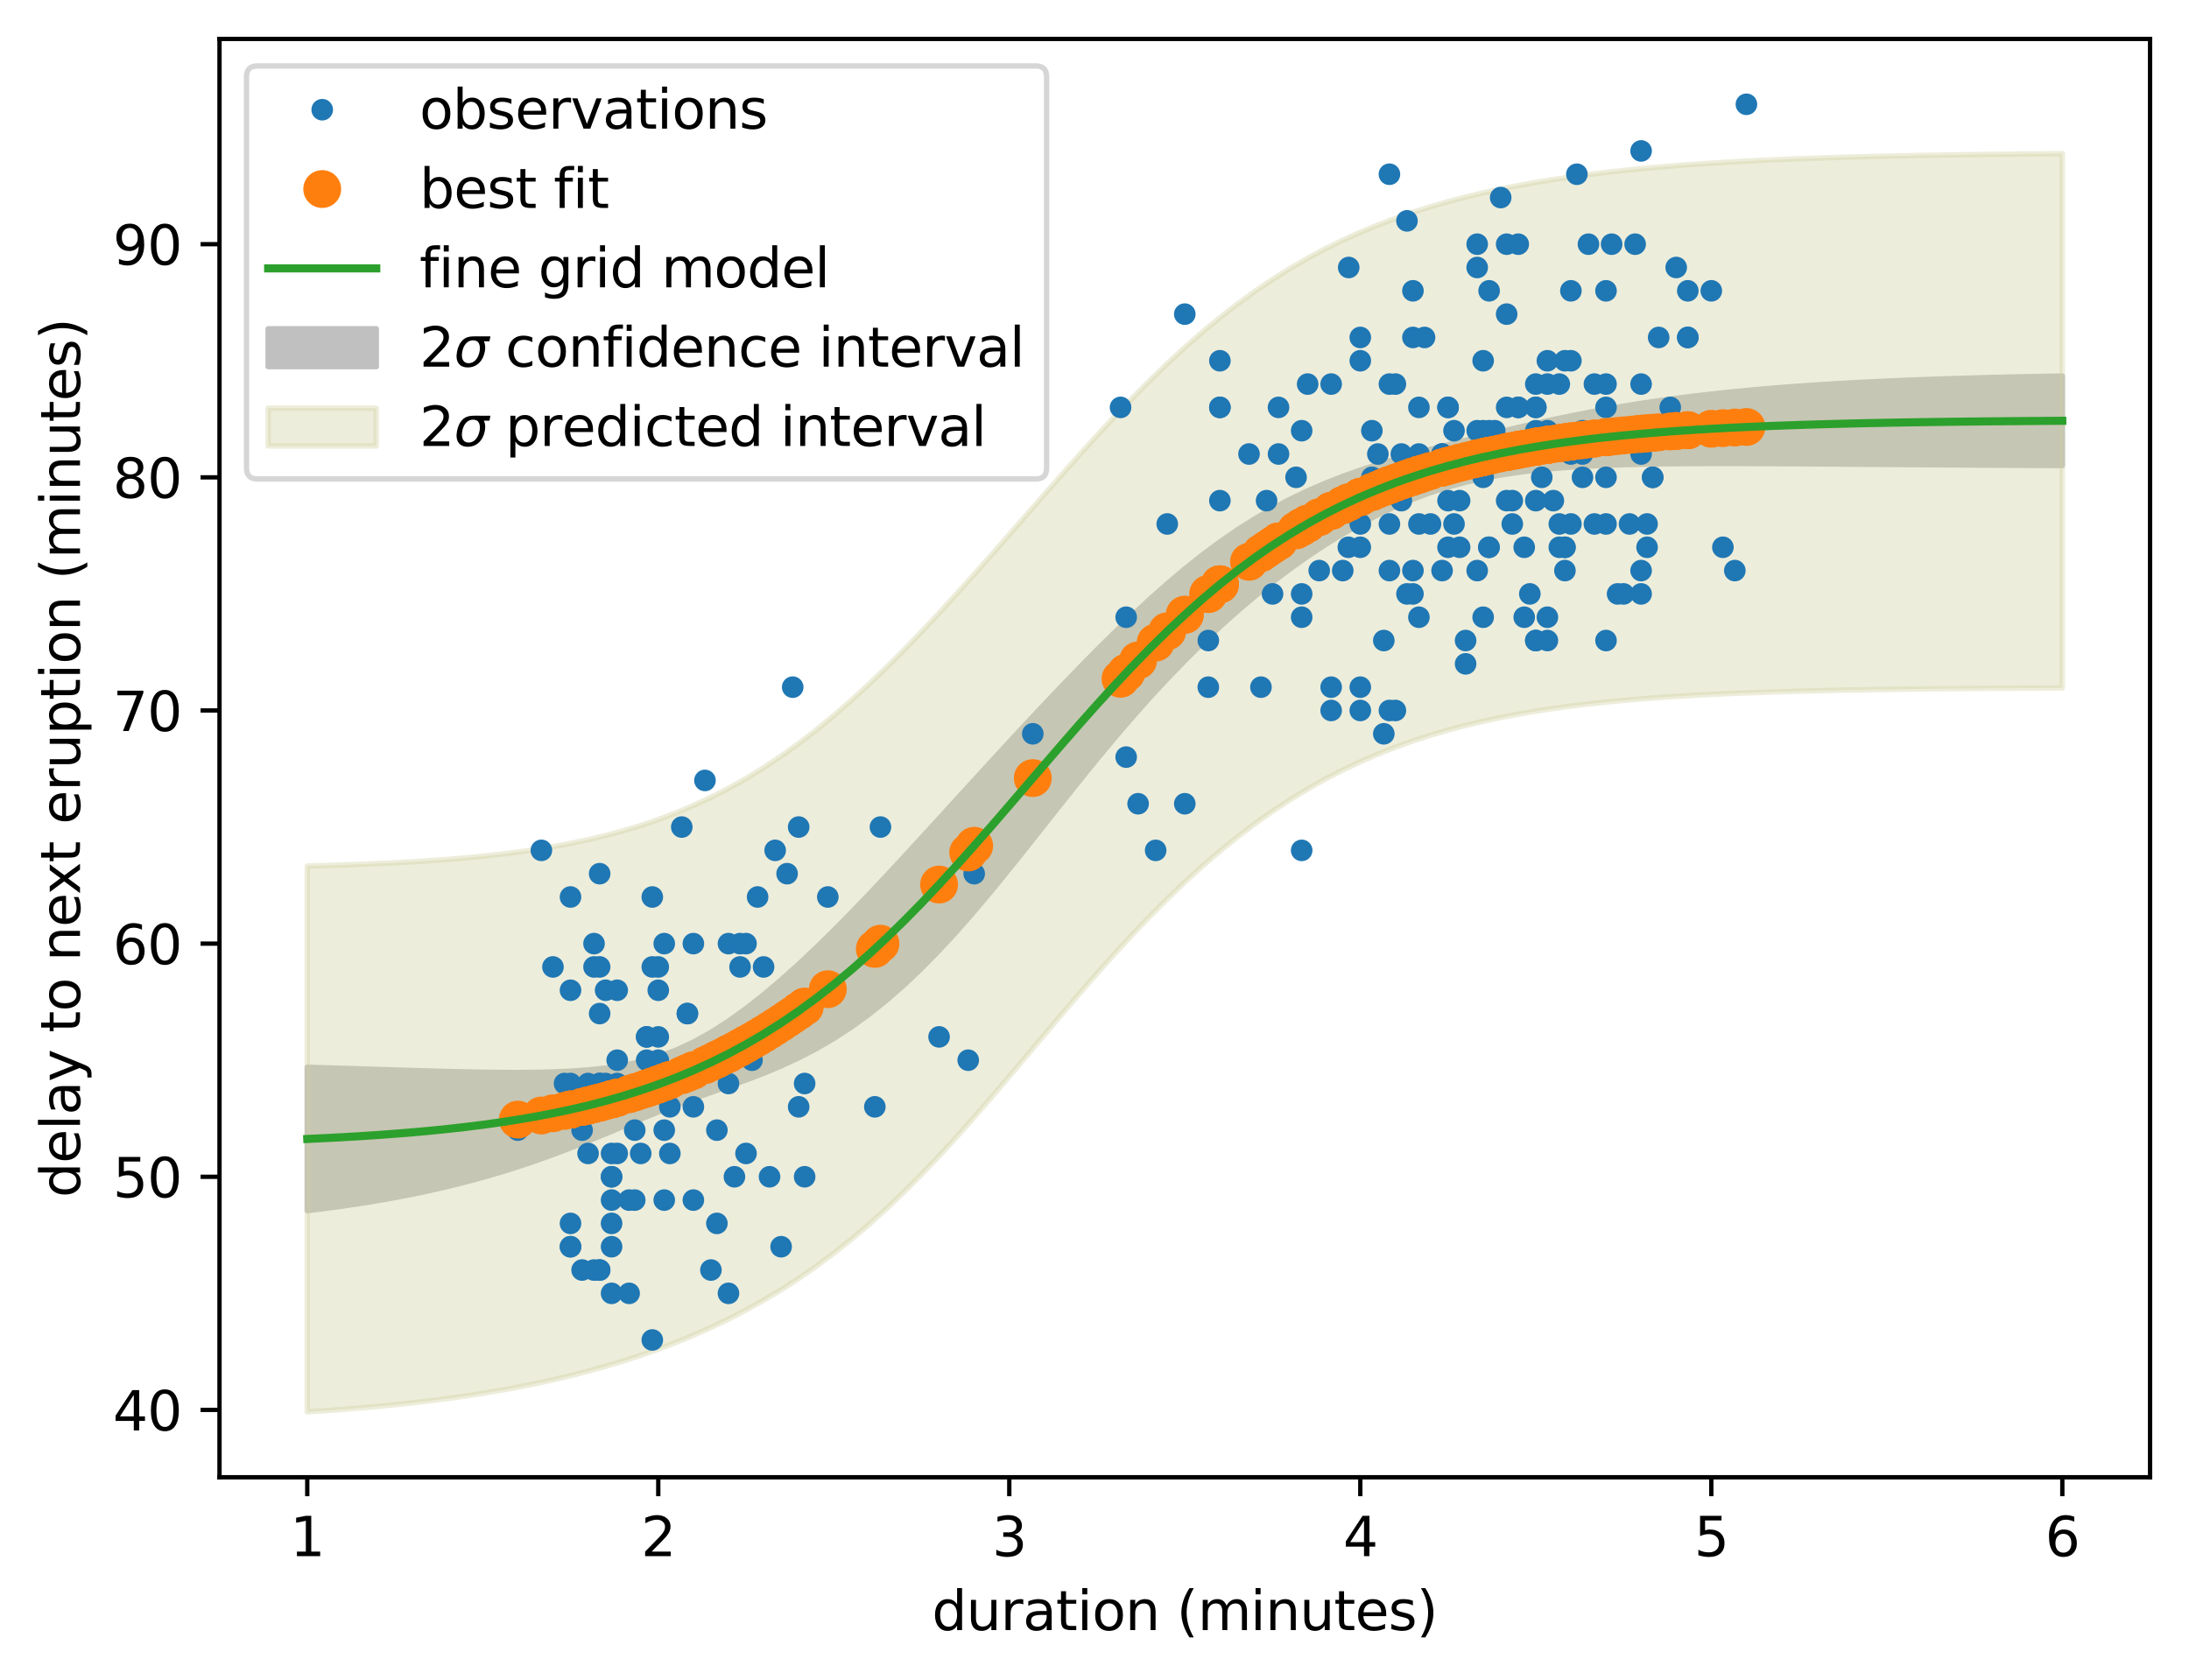 <?xml version="1.0" encoding="utf-8" standalone="no"?>
<!DOCTYPE svg PUBLIC "-//W3C//DTD SVG 1.1//EN"
  "http://www.w3.org/Graphics/SVG/1.1/DTD/svg11.dtd">
<svg xmlns:xlink="http://www.w3.org/1999/xlink" width="404.923pt" height="310.868pt" viewBox="0 0 404.923 310.868" xmlns="http://www.w3.org/2000/svg" version="1.1">
 <defs>
  <style type="text/css">*{stroke-linejoin: round; stroke-linecap: butt}</style>
 </defs>
 <g id="figure_1">
  <g id="patch_1">
   <path d="M 0 310.868 
L 404.923 310.868 
L 404.923 0 
L 0 0 
z
" style="fill: #ffffff"/>
  </g>
  <g id="axes_1">
   <g id="patch_2">
    <path d="M 40.603 273.312 
L 397.723 273.312 
L 397.723 7.2 
L 40.603 7.2 
z
" style="fill: #ffffff"/>
   </g>
   <g id="FillBetweenPolyCollection_1">
    <defs>
     <path id="m6ca91ef775" d="M 56.836 -113.408 
L 56.836 -86.89 
L 60.082 -87.29 
L 63.329 -87.728 
L 66.575 -88.209 
L 69.822 -88.735 
L 73.069 -89.309 
L 76.315 -89.937 
L 79.562 -90.621 
L 82.808 -91.365 
L 86.055 -92.173 
L 89.301 -93.048 
L 92.548 -93.993 
L 95.794 -95.01 
L 99.041 -96.099 
L 102.287 -97.26 
L 105.534 -98.488 
L 108.781 -99.775 
L 112.027 -101.107 
L 115.274 -102.464 
L 118.52 -103.819 
L 121.767 -105.141 
L 125.013 -106.406 
L 128.26 -107.606 
L 131.506 -108.756 
L 134.753 -109.892 
L 137.999 -111.059 
L 141.246 -112.3 
L 144.493 -113.657 
L 147.739 -115.165 
L 150.986 -116.851 
L 154.232 -118.741 
L 157.479 -120.854 
L 160.725 -123.202 
L 163.972 -125.794 
L 167.218 -128.632 
L 170.465 -131.712 
L 173.711 -135.02 
L 176.958 -138.54 
L 180.205 -142.247 
L 183.451 -146.109 
L 186.698 -150.092 
L 189.944 -154.155 
L 193.191 -158.26 
L 196.437 -162.366 
L 199.684 -166.436 
L 202.93 -170.437 
L 206.177 -174.34 
L 209.423 -178.125 
L 212.67 -181.777 
L 215.917 -185.285 
L 219.163 -188.644 
L 222.41 -191.851 
L 225.656 -194.907 
L 228.903 -197.812 
L 232.149 -200.567 
L 235.396 -203.172 
L 238.642 -205.629 
L 241.889 -207.936 
L 245.135 -210.092 
L 248.382 -212.095 
L 251.629 -213.944 
L 254.875 -215.635 
L 258.122 -217.164 
L 261.368 -218.529 
L 264.615 -219.73 
L 267.861 -220.768 
L 271.108 -221.649 
L 274.354 -222.386 
L 277.601 -222.992 
L 280.847 -223.485 
L 284.094 -223.881 
L 287.341 -224.197 
L 290.587 -224.445 
L 293.834 -224.638 
L 297.08 -224.787 
L 300.327 -224.899 
L 303.573 -224.982 
L 306.82 -225.04 
L 310.066 -225.08 
L 313.313 -225.104 
L 316.559 -225.115 
L 319.806 -225.117 
L 323.053 -225.111 
L 326.299 -225.099 
L 329.546 -225.083 
L 332.792 -225.064 
L 336.039 -225.042 
L 339.285 -225.019 
L 342.532 -224.994 
L 345.778 -224.97 
L 349.025 -224.945 
L 352.271 -224.921 
L 355.518 -224.897 
L 358.765 -224.874 
L 362.011 -224.852 
L 365.258 -224.831 
L 368.504 -224.81 
L 371.751 -224.791 
L 374.997 -224.773 
L 378.244 -224.756 
L 381.49 -224.74 
L 381.49 -241.296 
L 381.49 -241.296 
L 378.244 -241.238 
L 374.997 -241.174 
L 371.751 -241.103 
L 368.504 -241.025 
L 365.258 -240.94 
L 362.011 -240.845 
L 358.765 -240.74 
L 355.518 -240.625 
L 352.271 -240.499 
L 349.025 -240.36 
L 345.778 -240.206 
L 342.532 -240.038 
L 339.285 -239.853 
L 336.039 -239.65 
L 332.792 -239.428 
L 329.546 -239.184 
L 326.299 -238.917 
L 323.053 -238.625 
L 319.806 -238.307 
L 316.559 -237.959 
L 313.313 -237.581 
L 310.066 -237.17 
L 306.82 -236.724 
L 303.573 -236.242 
L 300.327 -235.721 
L 297.08 -235.162 
L 293.834 -234.563 
L 290.587 -233.925 
L 287.341 -233.249 
L 284.094 -232.537 
L 280.847 -231.793 
L 277.601 -231.022 
L 274.354 -230.228 
L 271.108 -229.416 
L 267.861 -228.585 
L 264.615 -227.734 
L 261.368 -226.854 
L 258.122 -225.931 
L 254.875 -224.948 
L 251.629 -223.888 
L 248.382 -222.731 
L 245.135 -221.458 
L 241.889 -220.052 
L 238.642 -218.498 
L 235.396 -216.785 
L 232.149 -214.901 
L 228.903 -212.842 
L 225.656 -210.605 
L 222.41 -208.192 
L 219.163 -205.611 
L 215.917 -202.87 
L 212.67 -199.985 
L 209.423 -196.972 
L 206.177 -193.847 
L 202.93 -190.629 
L 199.684 -187.332 
L 196.437 -183.97 
L 193.191 -180.555 
L 189.944 -177.096 
L 186.698 -173.601 
L 183.451 -170.077 
L 180.205 -166.532 
L 176.958 -162.975 
L 173.711 -159.415 
L 170.465 -155.863 
L 167.218 -152.332 
L 163.972 -148.837 
L 160.725 -145.395 
L 157.479 -142.02 
L 154.232 -138.733 
L 150.986 -135.55 
L 147.739 -132.491 
L 144.493 -129.577 
L 141.246 -126.83 
L 137.999 -124.275 
L 134.753 -121.941 
L 131.506 -119.859 
L 128.26 -118.058 
L 125.013 -116.558 
L 121.767 -115.359 
L 118.52 -114.438 
L 115.274 -113.754 
L 112.027 -113.261 
L 108.781 -112.916 
L 105.534 -112.687 
L 102.287 -112.544 
L 99.041 -112.467 
L 95.794 -112.441 
L 92.548 -112.454 
L 89.301 -112.494 
L 86.055 -112.556 
L 82.808 -112.633 
L 79.562 -112.721 
L 76.315 -112.816 
L 73.069 -112.915 
L 69.822 -113.015 
L 66.575 -113.116 
L 63.329 -113.216 
L 60.082 -113.313 
L 56.836 -113.408 
z
" style="stroke: #c0c0c0"/>
    </defs>
    <g clip-path="url(#p5086572c4f)">
     <use xlink:href="#m6ca91ef775" x="0" y="310.868" style="fill: #c0c0c0; stroke: #c0c0c0"/>
    </g>
   </g>
   <g id="FillBetweenPolyCollection_2">
    <defs>
     <path id="m5c58694573" d="M 56.836 -150.645 
L 56.836 -49.652 
L 60.082 -49.869 
L 63.329 -50.108 
L 66.575 -50.372 
L 69.822 -50.661 
L 73.069 -50.978 
L 76.315 -51.327 
L 79.562 -51.709 
L 82.808 -52.128 
L 86.055 -52.586 
L 89.301 -53.086 
L 92.548 -53.632 
L 95.794 -54.228 
L 99.041 -54.876 
L 102.287 -55.582 
L 105.534 -56.348 
L 108.781 -57.18 
L 112.027 -58.082 
L 115.274 -59.059 
L 118.52 -60.116 
L 121.767 -61.259 
L 125.013 -62.494 
L 128.26 -63.828 
L 131.506 -65.268 
L 134.753 -66.821 
L 137.999 -68.496 
L 141.246 -70.302 
L 144.493 -72.247 
L 147.739 -74.339 
L 150.986 -76.587 
L 154.232 -78.998 
L 157.479 -81.576 
L 160.725 -84.326 
L 163.972 -87.248 
L 167.218 -90.337 
L 170.465 -93.589 
L 173.711 -96.99 
L 176.958 -100.525 
L 180.205 -104.175 
L 183.451 -107.917 
L 186.698 -111.724 
L 189.944 -115.569 
L 193.191 -119.424 
L 196.437 -123.261 
L 199.684 -127.052 
L 202.93 -130.773 
L 206.177 -134.403 
L 209.423 -137.921 
L 212.67 -141.313 
L 215.917 -144.566 
L 219.163 -147.67 
L 222.41 -150.617 
L 225.656 -153.403 
L 228.903 -156.026 
L 232.149 -158.485 
L 235.396 -160.781 
L 238.642 -162.916 
L 241.889 -164.894 
L 245.135 -166.72 
L 248.382 -168.399 
L 251.629 -169.939 
L 254.875 -171.345 
L 258.122 -172.626 
L 261.368 -173.79 
L 264.615 -174.843 
L 267.861 -175.795 
L 271.108 -176.653 
L 274.354 -177.425 
L 277.601 -178.118 
L 280.847 -178.738 
L 284.094 -179.293 
L 287.341 -179.789 
L 290.587 -180.231 
L 293.834 -180.624 
L 297.08 -180.975 
L 300.327 -181.286 
L 303.573 -181.563 
L 306.82 -181.809 
L 310.066 -182.027 
L 313.313 -182.22 
L 316.559 -182.391 
L 319.806 -182.543 
L 323.053 -182.677 
L 326.299 -182.796 
L 329.546 -182.901 
L 332.792 -182.995 
L 336.039 -183.077 
L 339.285 -183.15 
L 342.532 -183.215 
L 345.778 -183.272 
L 349.025 -183.322 
L 352.271 -183.367 
L 355.518 -183.406 
L 358.765 -183.441 
L 362.011 -183.472 
L 365.258 -183.499 
L 368.504 -183.523 
L 371.751 -183.545 
L 374.997 -183.564 
L 378.244 -183.58 
L 381.49 -183.595 
L 381.49 -282.441 
L 381.49 -282.441 
L 378.244 -282.413 
L 374.997 -282.383 
L 371.751 -282.35 
L 368.504 -282.312 
L 365.258 -282.271 
L 362.011 -282.225 
L 358.765 -282.173 
L 355.518 -282.116 
L 352.271 -282.053 
L 349.025 -281.983 
L 345.778 -281.905 
L 342.532 -281.818 
L 339.285 -281.722 
L 336.039 -281.615 
L 332.792 -281.497 
L 329.546 -281.366 
L 326.299 -281.22 
L 323.053 -281.059 
L 319.806 -280.881 
L 316.559 -280.683 
L 313.313 -280.465 
L 310.066 -280.223 
L 306.82 -279.956 
L 303.573 -279.66 
L 300.327 -279.334 
L 297.08 -278.975 
L 293.834 -278.578 
L 290.587 -278.14 
L 287.341 -277.657 
L 284.094 -277.126 
L 280.847 -276.541 
L 277.601 -275.897 
L 274.354 -275.189 
L 271.108 -274.412 
L 267.861 -273.558 
L 264.615 -272.621 
L 261.368 -271.594 
L 258.122 -270.469 
L 254.875 -269.238 
L 251.629 -267.894 
L 248.382 -266.427 
L 245.135 -264.829 
L 241.889 -263.093 
L 238.642 -261.211 
L 235.396 -259.176 
L 232.149 -256.983 
L 228.903 -254.628 
L 225.656 -252.109 
L 222.41 -249.427 
L 219.163 -246.585 
L 215.917 -243.589 
L 212.67 -240.449 
L 209.423 -237.176 
L 206.177 -233.785 
L 202.93 -230.292 
L 199.684 -226.716 
L 196.437 -223.076 
L 193.191 -219.391 
L 189.944 -215.682 
L 186.698 -211.969 
L 183.451 -208.27 
L 180.205 -204.605 
L 176.958 -200.991 
L 173.711 -197.446 
L 170.465 -193.986 
L 167.218 -190.627 
L 163.972 -187.384 
L 160.725 -184.27 
L 157.479 -181.298 
L 154.232 -178.476 
L 150.986 -175.814 
L 147.739 -173.316 
L 144.493 -170.988 
L 141.246 -168.828 
L 137.999 -166.838 
L 134.753 -165.012 
L 131.506 -163.347 
L 128.26 -161.836 
L 125.013 -160.47 
L 121.767 -159.242 
L 118.52 -158.142 
L 115.274 -157.159 
L 112.027 -156.286 
L 108.781 -155.511 
L 105.534 -154.826 
L 102.287 -154.222 
L 99.041 -153.69 
L 95.794 -153.224 
L 92.548 -152.814 
L 89.301 -152.456 
L 86.055 -152.144 
L 82.808 -151.871 
L 79.562 -151.633 
L 76.315 -151.426 
L 73.069 -151.246 
L 69.822 -151.089 
L 66.575 -150.953 
L 63.329 -150.836 
L 60.082 -150.733 
L 56.836 -150.645 
z
" style="stroke: #d0d0a0; stroke-opacity: 0.376"/>
    </defs>
    <g clip-path="url(#p5086572c4f)">
     <use xlink:href="#m5c58694573" x="0" y="310.868" style="fill: #d0d0a0; fill-opacity: 0.376; stroke: #d0d0a0; stroke-opacity: 0.376"/>
    </g>
   </g>
   <g id="matplotlib.axis_1">
    <g id="xtick_1">
     <g id="line2d_1">
      <defs>
       <path id="mbaf70b5d78" d="M 0 0 
L 0 3.5 
" style="stroke: #000000; stroke-width: 0.8"/>
      </defs>
      <g>
       <use xlink:href="#mbaf70b5d78" x="56.836" y="273.312" style="stroke: #000000; stroke-width: 0.8"/>
      </g>
     </g>
     <g id="text_1">
      <!-- 1 -->
      <g transform="translate(53.655 287.91) scale(0.1 -0.1)">
       <defs>
        <path id="DejaVuSans-31" d="M 794 531 
L 1825 531 
L 1825 4091 
L 703 3866 
L 703 4441 
L 1819 4666 
L 2450 4666 
L 2450 531 
L 3481 531 
L 3481 0 
L 794 0 
L 794 531 
z
" transform="scale(0.016)"/>
       </defs>
       <use xlink:href="#DejaVuSans-31"/>
      </g>
     </g>
    </g>
    <g id="xtick_2">
     <g id="line2d_2">
      <g>
       <use xlink:href="#mbaf70b5d78" x="121.767" y="273.312" style="stroke: #000000; stroke-width: 0.8"/>
      </g>
     </g>
     <g id="text_2">
      <!-- 2 -->
      <g transform="translate(118.586 287.91) scale(0.1 -0.1)">
       <defs>
        <path id="DejaVuSans-32" d="M 1228 531 
L 3431 531 
L 3431 0 
L 469 0 
L 469 531 
Q 828 903 1448 1529 
Q 2069 2156 2228 2338 
Q 2531 2678 2651 2914 
Q 2772 3150 2772 3378 
Q 2772 3750 2511 3984 
Q 2250 4219 1831 4219 
Q 1534 4219 1204 4116 
Q 875 4013 500 3803 
L 500 4441 
Q 881 4594 1212 4672 
Q 1544 4750 1819 4750 
Q 2544 4750 2975 4387 
Q 3406 4025 3406 3419 
Q 3406 3131 3298 2873 
Q 3191 2616 2906 2266 
Q 2828 2175 2409 1742 
Q 1991 1309 1228 531 
z
" transform="scale(0.016)"/>
       </defs>
       <use xlink:href="#DejaVuSans-32"/>
      </g>
     </g>
    </g>
    <g id="xtick_3">
     <g id="line2d_3">
      <g>
       <use xlink:href="#mbaf70b5d78" x="186.698" y="273.312" style="stroke: #000000; stroke-width: 0.8"/>
      </g>
     </g>
     <g id="text_3">
      <!-- 3 -->
      <g transform="translate(183.516 287.91) scale(0.1 -0.1)">
       <defs>
        <path id="DejaVuSans-33" d="M 2597 2516 
Q 3050 2419 3304 2112 
Q 3559 1806 3559 1356 
Q 3559 666 3084 287 
Q 2609 -91 1734 -91 
Q 1441 -91 1130 -33 
Q 819 25 488 141 
L 488 750 
Q 750 597 1062 519 
Q 1375 441 1716 441 
Q 2309 441 2620 675 
Q 2931 909 2931 1356 
Q 2931 1769 2642 2001 
Q 2353 2234 1838 2234 
L 1294 2234 
L 1294 2753 
L 1863 2753 
Q 2328 2753 2575 2939 
Q 2822 3125 2822 3475 
Q 2822 3834 2567 4026 
Q 2313 4219 1838 4219 
Q 1578 4219 1281 4162 
Q 984 4106 628 3988 
L 628 4550 
Q 988 4650 1302 4700 
Q 1616 4750 1894 4750 
Q 2613 4750 3031 4423 
Q 3450 4097 3450 3541 
Q 3450 3153 3228 2886 
Q 3006 2619 2597 2516 
z
" transform="scale(0.016)"/>
       </defs>
       <use xlink:href="#DejaVuSans-33"/>
      </g>
     </g>
    </g>
    <g id="xtick_4">
     <g id="line2d_4">
      <g>
       <use xlink:href="#mbaf70b5d78" x="251.629" y="273.312" style="stroke: #000000; stroke-width: 0.8"/>
      </g>
     </g>
     <g id="text_4">
      <!-- 4 -->
      <g transform="translate(248.447 287.91) scale(0.1 -0.1)">
       <defs>
        <path id="DejaVuSans-34" d="M 2419 4116 
L 825 1625 
L 2419 1625 
L 2419 4116 
z
M 2253 4666 
L 3047 4666 
L 3047 1625 
L 3713 1625 
L 3713 1100 
L 3047 1100 
L 3047 0 
L 2419 0 
L 2419 1100 
L 313 1100 
L 313 1709 
L 2253 4666 
z
" transform="scale(0.016)"/>
       </defs>
       <use xlink:href="#DejaVuSans-34"/>
      </g>
     </g>
    </g>
    <g id="xtick_5">
     <g id="line2d_5">
      <g>
       <use xlink:href="#mbaf70b5d78" x="316.559" y="273.312" style="stroke: #000000; stroke-width: 0.8"/>
      </g>
     </g>
     <g id="text_5">
      <!-- 5 -->
      <g transform="translate(313.378 287.91) scale(0.1 -0.1)">
       <defs>
        <path id="DejaVuSans-35" d="M 691 4666 
L 3169 4666 
L 3169 4134 
L 1269 4134 
L 1269 2991 
Q 1406 3038 1543 3061 
Q 1681 3084 1819 3084 
Q 2600 3084 3056 2656 
Q 3513 2228 3513 1497 
Q 3513 744 3044 326 
Q 2575 -91 1722 -91 
Q 1428 -91 1123 -41 
Q 819 9 494 109 
L 494 744 
Q 775 591 1075 516 
Q 1375 441 1709 441 
Q 2250 441 2565 725 
Q 2881 1009 2881 1497 
Q 2881 1984 2565 2268 
Q 2250 2553 1709 2553 
Q 1456 2553 1204 2497 
Q 953 2441 691 2322 
L 691 4666 
z
" transform="scale(0.016)"/>
       </defs>
       <use xlink:href="#DejaVuSans-35"/>
      </g>
     </g>
    </g>
    <g id="xtick_6">
     <g id="line2d_6">
      <g>
       <use xlink:href="#mbaf70b5d78" x="381.49" y="273.312" style="stroke: #000000; stroke-width: 0.8"/>
      </g>
     </g>
     <g id="text_6">
      <!-- 6 -->
      <g transform="translate(378.309 287.91) scale(0.1 -0.1)">
       <defs>
        <path id="DejaVuSans-36" d="M 2113 2584 
Q 1688 2584 1439 2293 
Q 1191 2003 1191 1497 
Q 1191 994 1439 701 
Q 1688 409 2113 409 
Q 2538 409 2786 701 
Q 3034 994 3034 1497 
Q 3034 2003 2786 2293 
Q 2538 2584 2113 2584 
z
M 3366 4563 
L 3366 3988 
Q 3128 4100 2886 4159 
Q 2644 4219 2406 4219 
Q 1781 4219 1451 3797 
Q 1122 3375 1075 2522 
Q 1259 2794 1537 2939 
Q 1816 3084 2150 3084 
Q 2853 3084 3261 2657 
Q 3669 2231 3669 1497 
Q 3669 778 3244 343 
Q 2819 -91 2113 -91 
Q 1303 -91 875 529 
Q 447 1150 447 2328 
Q 447 3434 972 4092 
Q 1497 4750 2381 4750 
Q 2619 4750 2861 4703 
Q 3103 4656 3366 4563 
z
" transform="scale(0.016)"/>
       </defs>
       <use xlink:href="#DejaVuSans-36"/>
      </g>
     </g>
    </g>
    <g id="text_7">
     <!-- duration (minutes) -->
     <g transform="translate(172.394 301.589) scale(0.1 -0.1)">
      <defs>
       <path id="DejaVuSans-64" d="M 2906 2969 
L 2906 4863 
L 3481 4863 
L 3481 0 
L 2906 0 
L 2906 525 
Q 2725 213 2448 61 
Q 2172 -91 1784 -91 
Q 1150 -91 751 415 
Q 353 922 353 1747 
Q 353 2572 751 3078 
Q 1150 3584 1784 3584 
Q 2172 3584 2448 3432 
Q 2725 3281 2906 2969 
z
M 947 1747 
Q 947 1113 1208 752 
Q 1469 391 1925 391 
Q 2381 391 2643 752 
Q 2906 1113 2906 1747 
Q 2906 2381 2643 2742 
Q 2381 3103 1925 3103 
Q 1469 3103 1208 2742 
Q 947 2381 947 1747 
z
" transform="scale(0.016)"/>
       <path id="DejaVuSans-75" d="M 544 1381 
L 544 3500 
L 1119 3500 
L 1119 1403 
Q 1119 906 1312 657 
Q 1506 409 1894 409 
Q 2359 409 2629 706 
Q 2900 1003 2900 1516 
L 2900 3500 
L 3475 3500 
L 3475 0 
L 2900 0 
L 2900 538 
Q 2691 219 2414 64 
Q 2138 -91 1772 -91 
Q 1169 -91 856 284 
Q 544 659 544 1381 
z
M 1991 3584 
L 1991 3584 
z
" transform="scale(0.016)"/>
       <path id="DejaVuSans-72" d="M 2631 2963 
Q 2534 3019 2420 3045 
Q 2306 3072 2169 3072 
Q 1681 3072 1420 2755 
Q 1159 2438 1159 1844 
L 1159 0 
L 581 0 
L 581 3500 
L 1159 3500 
L 1159 2956 
Q 1341 3275 1631 3429 
Q 1922 3584 2338 3584 
Q 2397 3584 2469 3576 
Q 2541 3569 2628 3553 
L 2631 2963 
z
" transform="scale(0.016)"/>
       <path id="DejaVuSans-61" d="M 2194 1759 
Q 1497 1759 1228 1600 
Q 959 1441 959 1056 
Q 959 750 1161 570 
Q 1363 391 1709 391 
Q 2188 391 2477 730 
Q 2766 1069 2766 1631 
L 2766 1759 
L 2194 1759 
z
M 3341 1997 
L 3341 0 
L 2766 0 
L 2766 531 
Q 2569 213 2275 61 
Q 1981 -91 1556 -91 
Q 1019 -91 701 211 
Q 384 513 384 1019 
Q 384 1609 779 1909 
Q 1175 2209 1959 2209 
L 2766 2209 
L 2766 2266 
Q 2766 2663 2505 2880 
Q 2244 3097 1772 3097 
Q 1472 3097 1187 3025 
Q 903 2953 641 2809 
L 641 3341 
Q 956 3463 1253 3523 
Q 1550 3584 1831 3584 
Q 2591 3584 2966 3190 
Q 3341 2797 3341 1997 
z
" transform="scale(0.016)"/>
       <path id="DejaVuSans-74" d="M 1172 4494 
L 1172 3500 
L 2356 3500 
L 2356 3053 
L 1172 3053 
L 1172 1153 
Q 1172 725 1289 603 
Q 1406 481 1766 481 
L 2356 481 
L 2356 0 
L 1766 0 
Q 1100 0 847 248 
Q 594 497 594 1153 
L 594 3053 
L 172 3053 
L 172 3500 
L 594 3500 
L 594 4494 
L 1172 4494 
z
" transform="scale(0.016)"/>
       <path id="DejaVuSans-69" d="M 603 3500 
L 1178 3500 
L 1178 0 
L 603 0 
L 603 3500 
z
M 603 4863 
L 1178 4863 
L 1178 4134 
L 603 4134 
L 603 4863 
z
" transform="scale(0.016)"/>
       <path id="DejaVuSans-6f" d="M 1959 3097 
Q 1497 3097 1228 2736 
Q 959 2375 959 1747 
Q 959 1119 1226 758 
Q 1494 397 1959 397 
Q 2419 397 2687 759 
Q 2956 1122 2956 1747 
Q 2956 2369 2687 2733 
Q 2419 3097 1959 3097 
z
M 1959 3584 
Q 2709 3584 3137 3096 
Q 3566 2609 3566 1747 
Q 3566 888 3137 398 
Q 2709 -91 1959 -91 
Q 1206 -91 779 398 
Q 353 888 353 1747 
Q 353 2609 779 3096 
Q 1206 3584 1959 3584 
z
" transform="scale(0.016)"/>
       <path id="DejaVuSans-6e" d="M 3513 2113 
L 3513 0 
L 2938 0 
L 2938 2094 
Q 2938 2591 2744 2837 
Q 2550 3084 2163 3084 
Q 1697 3084 1428 2787 
Q 1159 2491 1159 1978 
L 1159 0 
L 581 0 
L 581 3500 
L 1159 3500 
L 1159 2956 
Q 1366 3272 1645 3428 
Q 1925 3584 2291 3584 
Q 2894 3584 3203 3211 
Q 3513 2838 3513 2113 
z
" transform="scale(0.016)"/>
       <path id="DejaVuSans-20" transform="scale(0.016)"/>
       <path id="DejaVuSans-28" d="M 1984 4856 
Q 1566 4138 1362 3434 
Q 1159 2731 1159 2009 
Q 1159 1288 1364 580 
Q 1569 -128 1984 -844 
L 1484 -844 
Q 1016 -109 783 600 
Q 550 1309 550 2009 
Q 550 2706 781 3412 
Q 1013 4119 1484 4856 
L 1984 4856 
z
" transform="scale(0.016)"/>
       <path id="DejaVuSans-6d" d="M 3328 2828 
Q 3544 3216 3844 3400 
Q 4144 3584 4550 3584 
Q 5097 3584 5394 3201 
Q 5691 2819 5691 2113 
L 5691 0 
L 5113 0 
L 5113 2094 
Q 5113 2597 4934 2840 
Q 4756 3084 4391 3084 
Q 3944 3084 3684 2787 
Q 3425 2491 3425 1978 
L 3425 0 
L 2847 0 
L 2847 2094 
Q 2847 2600 2669 2842 
Q 2491 3084 2119 3084 
Q 1678 3084 1418 2786 
Q 1159 2488 1159 1978 
L 1159 0 
L 581 0 
L 581 3500 
L 1159 3500 
L 1159 2956 
Q 1356 3278 1631 3431 
Q 1906 3584 2284 3584 
Q 2666 3584 2933 3390 
Q 3200 3197 3328 2828 
z
" transform="scale(0.016)"/>
       <path id="DejaVuSans-65" d="M 3597 1894 
L 3597 1613 
L 953 1613 
Q 991 1019 1311 708 
Q 1631 397 2203 397 
Q 2534 397 2845 478 
Q 3156 559 3463 722 
L 3463 178 
Q 3153 47 2828 -22 
Q 2503 -91 2169 -91 
Q 1331 -91 842 396 
Q 353 884 353 1716 
Q 353 2575 817 3079 
Q 1281 3584 2069 3584 
Q 2775 3584 3186 3129 
Q 3597 2675 3597 1894 
z
M 3022 2063 
Q 3016 2534 2758 2815 
Q 2500 3097 2075 3097 
Q 1594 3097 1305 2825 
Q 1016 2553 972 2059 
L 3022 2063 
z
" transform="scale(0.016)"/>
       <path id="DejaVuSans-73" d="M 2834 3397 
L 2834 2853 
Q 2591 2978 2328 3040 
Q 2066 3103 1784 3103 
Q 1356 3103 1142 2972 
Q 928 2841 928 2578 
Q 928 2378 1081 2264 
Q 1234 2150 1697 2047 
L 1894 2003 
Q 2506 1872 2764 1633 
Q 3022 1394 3022 966 
Q 3022 478 2636 193 
Q 2250 -91 1575 -91 
Q 1294 -91 989 -36 
Q 684 19 347 128 
L 347 722 
Q 666 556 975 473 
Q 1284 391 1588 391 
Q 1994 391 2212 530 
Q 2431 669 2431 922 
Q 2431 1156 2273 1281 
Q 2116 1406 1581 1522 
L 1381 1569 
Q 847 1681 609 1914 
Q 372 2147 372 2553 
Q 372 3047 722 3315 
Q 1072 3584 1716 3584 
Q 2034 3584 2315 3537 
Q 2597 3491 2834 3397 
z
" transform="scale(0.016)"/>
       <path id="DejaVuSans-29" d="M 513 4856 
L 1013 4856 
Q 1481 4119 1714 3412 
Q 1947 2706 1947 2009 
Q 1947 1309 1714 600 
Q 1481 -109 1013 -844 
L 513 -844 
Q 928 -128 1133 580 
Q 1338 1288 1338 2009 
Q 1338 2731 1133 3434 
Q 928 4138 513 4856 
z
" transform="scale(0.016)"/>
      </defs>
      <use xlink:href="#DejaVuSans-64"/>
      <use xlink:href="#DejaVuSans-75" transform="translate(63.477 0)"/>
      <use xlink:href="#DejaVuSans-72" transform="translate(126.855 0)"/>
      <use xlink:href="#DejaVuSans-61" transform="translate(167.969 0)"/>
      <use xlink:href="#DejaVuSans-74" transform="translate(229.248 0)"/>
      <use xlink:href="#DejaVuSans-69" transform="translate(268.457 0)"/>
      <use xlink:href="#DejaVuSans-6f" transform="translate(296.24 0)"/>
      <use xlink:href="#DejaVuSans-6e" transform="translate(357.422 0)"/>
      <use xlink:href="#DejaVuSans-20" transform="translate(420.801 0)"/>
      <use xlink:href="#DejaVuSans-28" transform="translate(452.588 0)"/>
      <use xlink:href="#DejaVuSans-6d" transform="translate(491.602 0)"/>
      <use xlink:href="#DejaVuSans-69" transform="translate(589.014 0)"/>
      <use xlink:href="#DejaVuSans-6e" transform="translate(616.797 0)"/>
      <use xlink:href="#DejaVuSans-75" transform="translate(680.176 0)"/>
      <use xlink:href="#DejaVuSans-74" transform="translate(743.555 0)"/>
      <use xlink:href="#DejaVuSans-65" transform="translate(782.764 0)"/>
      <use xlink:href="#DejaVuSans-73" transform="translate(844.287 0)"/>
      <use xlink:href="#DejaVuSans-29" transform="translate(896.387 0)"/>
     </g>
    </g>
   </g>
   <g id="matplotlib.axis_2">
    <g id="ytick_1">
     <g id="line2d_7">
      <defs>
       <path id="mccf28537ac" d="M 0 0 
L -3.5 0 
" style="stroke: #000000; stroke-width: 0.8"/>
      </defs>
      <g>
       <use xlink:href="#mccf28537ac" x="40.603" y="260.851" style="stroke: #000000; stroke-width: 0.8"/>
      </g>
     </g>
     <g id="text_8">
      <!-- 40 -->
      <g transform="translate(20.878 264.65) scale(0.1 -0.1)">
       <defs>
        <path id="DejaVuSans-30" d="M 2034 4250 
Q 1547 4250 1301 3770 
Q 1056 3291 1056 2328 
Q 1056 1369 1301 889 
Q 1547 409 2034 409 
Q 2525 409 2770 889 
Q 3016 1369 3016 2328 
Q 3016 3291 2770 3770 
Q 2525 4250 2034 4250 
z
M 2034 4750 
Q 2819 4750 3233 4129 
Q 3647 3509 3647 2328 
Q 3647 1150 3233 529 
Q 2819 -91 2034 -91 
Q 1250 -91 836 529 
Q 422 1150 422 2328 
Q 422 3509 836 4129 
Q 1250 4750 2034 4750 
z
" transform="scale(0.016)"/>
       </defs>
       <use xlink:href="#DejaVuSans-34"/>
       <use xlink:href="#DejaVuSans-30" transform="translate(63.623 0)"/>
      </g>
     </g>
    </g>
    <g id="ytick_2">
     <g id="line2d_8">
      <g>
       <use xlink:href="#mccf28537ac" x="40.603" y="217.716" style="stroke: #000000; stroke-width: 0.8"/>
      </g>
     </g>
     <g id="text_9">
      <!-- 50 -->
      <g transform="translate(20.878 221.516) scale(0.1 -0.1)">
       <use xlink:href="#DejaVuSans-35"/>
       <use xlink:href="#DejaVuSans-30" transform="translate(63.623 0)"/>
      </g>
     </g>
    </g>
    <g id="ytick_3">
     <g id="line2d_9">
      <g>
       <use xlink:href="#mccf28537ac" x="40.603" y="174.581" style="stroke: #000000; stroke-width: 0.8"/>
      </g>
     </g>
     <g id="text_10">
      <!-- 60 -->
      <g transform="translate(20.878 178.381) scale(0.1 -0.1)">
       <use xlink:href="#DejaVuSans-36"/>
       <use xlink:href="#DejaVuSans-30" transform="translate(63.623 0)"/>
      </g>
     </g>
    </g>
    <g id="ytick_4">
     <g id="line2d_10">
      <g>
       <use xlink:href="#mccf28537ac" x="40.603" y="131.447" style="stroke: #000000; stroke-width: 0.8"/>
      </g>
     </g>
     <g id="text_11">
      <!-- 70 -->
      <g transform="translate(20.878 135.246) scale(0.1 -0.1)">
       <defs>
        <path id="DejaVuSans-37" d="M 525 4666 
L 3525 4666 
L 3525 4397 
L 1831 0 
L 1172 0 
L 2766 4134 
L 525 4134 
L 525 4666 
z
" transform="scale(0.016)"/>
       </defs>
       <use xlink:href="#DejaVuSans-37"/>
       <use xlink:href="#DejaVuSans-30" transform="translate(63.623 0)"/>
      </g>
     </g>
    </g>
    <g id="ytick_5">
     <g id="line2d_11">
      <g>
       <use xlink:href="#mccf28537ac" x="40.603" y="88.312" style="stroke: #000000; stroke-width: 0.8"/>
      </g>
     </g>
     <g id="text_12">
      <!-- 80 -->
      <g transform="translate(20.878 92.111) scale(0.1 -0.1)">
       <defs>
        <path id="DejaVuSans-38" d="M 2034 2216 
Q 1584 2216 1326 1975 
Q 1069 1734 1069 1313 
Q 1069 891 1326 650 
Q 1584 409 2034 409 
Q 2484 409 2743 651 
Q 3003 894 3003 1313 
Q 3003 1734 2745 1975 
Q 2488 2216 2034 2216 
z
M 1403 2484 
Q 997 2584 770 2862 
Q 544 3141 544 3541 
Q 544 4100 942 4425 
Q 1341 4750 2034 4750 
Q 2731 4750 3128 4425 
Q 3525 4100 3525 3541 
Q 3525 3141 3298 2862 
Q 3072 2584 2669 2484 
Q 3125 2378 3379 2068 
Q 3634 1759 3634 1313 
Q 3634 634 3220 271 
Q 2806 -91 2034 -91 
Q 1263 -91 848 271 
Q 434 634 434 1313 
Q 434 1759 690 2068 
Q 947 2378 1403 2484 
z
M 1172 3481 
Q 1172 3119 1398 2916 
Q 1625 2713 2034 2713 
Q 2441 2713 2670 2916 
Q 2900 3119 2900 3481 
Q 2900 3844 2670 4047 
Q 2441 4250 2034 4250 
Q 1625 4250 1398 4047 
Q 1172 3844 1172 3481 
z
" transform="scale(0.016)"/>
       </defs>
       <use xlink:href="#DejaVuSans-38"/>
       <use xlink:href="#DejaVuSans-30" transform="translate(63.623 0)"/>
      </g>
     </g>
    </g>
    <g id="ytick_6">
     <g id="line2d_12">
      <g>
       <use xlink:href="#mccf28537ac" x="40.603" y="45.177" style="stroke: #000000; stroke-width: 0.8"/>
      </g>
     </g>
     <g id="text_13">
      <!-- 90 -->
      <g transform="translate(20.878 48.976) scale(0.1 -0.1)">
       <defs>
        <path id="DejaVuSans-39" d="M 703 97 
L 703 672 
Q 941 559 1184 500 
Q 1428 441 1663 441 
Q 2288 441 2617 861 
Q 2947 1281 2994 2138 
Q 2813 1869 2534 1725 
Q 2256 1581 1919 1581 
Q 1219 1581 811 2004 
Q 403 2428 403 3163 
Q 403 3881 828 4315 
Q 1253 4750 1959 4750 
Q 2769 4750 3195 4129 
Q 3622 3509 3622 2328 
Q 3622 1225 3098 567 
Q 2575 -91 1691 -91 
Q 1453 -91 1209 -44 
Q 966 3 703 97 
z
M 1959 2075 
Q 2384 2075 2632 2365 
Q 2881 2656 2881 3163 
Q 2881 3666 2632 3958 
Q 2384 4250 1959 4250 
Q 1534 4250 1286 3958 
Q 1038 3666 1038 3163 
Q 1038 2656 1286 2365 
Q 1534 2075 1959 2075 
z
" transform="scale(0.016)"/>
       </defs>
       <use xlink:href="#DejaVuSans-39"/>
       <use xlink:href="#DejaVuSans-30" transform="translate(63.623 0)"/>
      </g>
     </g>
    </g>
    <g id="text_14">
     <!-- delay to next eruption (minutes) -->
     <g transform="translate(14.798 221.565) rotate(-90) scale(0.1 -0.1)">
      <defs>
       <path id="DejaVuSans-6c" d="M 603 4863 
L 1178 4863 
L 1178 0 
L 603 0 
L 603 4863 
z
" transform="scale(0.016)"/>
       <path id="DejaVuSans-79" d="M 2059 -325 
Q 1816 -950 1584 -1140 
Q 1353 -1331 966 -1331 
L 506 -1331 
L 506 -850 
L 844 -850 
Q 1081 -850 1212 -737 
Q 1344 -625 1503 -206 
L 1606 56 
L 191 3500 
L 800 3500 
L 1894 763 
L 2988 3500 
L 3597 3500 
L 2059 -325 
z
" transform="scale(0.016)"/>
       <path id="DejaVuSans-78" d="M 3513 3500 
L 2247 1797 
L 3578 0 
L 2900 0 
L 1881 1375 
L 863 0 
L 184 0 
L 1544 1831 
L 300 3500 
L 978 3500 
L 1906 2253 
L 2834 3500 
L 3513 3500 
z
" transform="scale(0.016)"/>
       <path id="DejaVuSans-70" d="M 1159 525 
L 1159 -1331 
L 581 -1331 
L 581 3500 
L 1159 3500 
L 1159 2969 
Q 1341 3281 1617 3432 
Q 1894 3584 2278 3584 
Q 2916 3584 3314 3078 
Q 3713 2572 3713 1747 
Q 3713 922 3314 415 
Q 2916 -91 2278 -91 
Q 1894 -91 1617 61 
Q 1341 213 1159 525 
z
M 3116 1747 
Q 3116 2381 2855 2742 
Q 2594 3103 2138 3103 
Q 1681 3103 1420 2742 
Q 1159 2381 1159 1747 
Q 1159 1113 1420 752 
Q 1681 391 2138 391 
Q 2594 391 2855 752 
Q 3116 1113 3116 1747 
z
" transform="scale(0.016)"/>
      </defs>
      <use xlink:href="#DejaVuSans-64"/>
      <use xlink:href="#DejaVuSans-65" transform="translate(63.477 0)"/>
      <use xlink:href="#DejaVuSans-6c" transform="translate(125 0)"/>
      <use xlink:href="#DejaVuSans-61" transform="translate(152.783 0)"/>
      <use xlink:href="#DejaVuSans-79" transform="translate(214.062 0)"/>
      <use xlink:href="#DejaVuSans-20" transform="translate(273.242 0)"/>
      <use xlink:href="#DejaVuSans-74" transform="translate(305.029 0)"/>
      <use xlink:href="#DejaVuSans-6f" transform="translate(344.238 0)"/>
      <use xlink:href="#DejaVuSans-20" transform="translate(405.42 0)"/>
      <use xlink:href="#DejaVuSans-6e" transform="translate(437.207 0)"/>
      <use xlink:href="#DejaVuSans-65" transform="translate(500.586 0)"/>
      <use xlink:href="#DejaVuSans-78" transform="translate(560.359 0)"/>
      <use xlink:href="#DejaVuSans-74" transform="translate(619.539 0)"/>
      <use xlink:href="#DejaVuSans-20" transform="translate(658.748 0)"/>
      <use xlink:href="#DejaVuSans-65" transform="translate(690.535 0)"/>
      <use xlink:href="#DejaVuSans-72" transform="translate(752.059 0)"/>
      <use xlink:href="#DejaVuSans-75" transform="translate(793.172 0)"/>
      <use xlink:href="#DejaVuSans-70" transform="translate(856.551 0)"/>
      <use xlink:href="#DejaVuSans-74" transform="translate(920.027 0)"/>
      <use xlink:href="#DejaVuSans-69" transform="translate(959.236 0)"/>
      <use xlink:href="#DejaVuSans-6f" transform="translate(987.02 0)"/>
      <use xlink:href="#DejaVuSans-6e" transform="translate(1048.201 0)"/>
      <use xlink:href="#DejaVuSans-20" transform="translate(1111.58 0)"/>
      <use xlink:href="#DejaVuSans-28" transform="translate(1143.367 0)"/>
      <use xlink:href="#DejaVuSans-6d" transform="translate(1182.381 0)"/>
      <use xlink:href="#DejaVuSans-69" transform="translate(1279.793 0)"/>
      <use xlink:href="#DejaVuSans-6e" transform="translate(1307.576 0)"/>
      <use xlink:href="#DejaVuSans-75" transform="translate(1370.955 0)"/>
      <use xlink:href="#DejaVuSans-74" transform="translate(1434.334 0)"/>
      <use xlink:href="#DejaVuSans-65" transform="translate(1473.543 0)"/>
      <use xlink:href="#DejaVuSans-73" transform="translate(1535.066 0)"/>
      <use xlink:href="#DejaVuSans-29" transform="translate(1587.166 0)"/>
     </g>
    </g>
   </g>
   <g id="line2d_13">
    <defs>
     <path id="m1d26c07dea" d="M 0 1.5 
C 0.398 1.5 0.779 1.342 1.061 1.061 
C 1.342 0.779 1.5 0.398 1.5 0 
C 1.5 -0.398 1.342 -0.779 1.061 -1.061 
C 0.779 -1.342 0.398 -1.5 0 -1.5 
C -0.398 -1.5 -0.779 -1.342 -1.061 -1.061 
C -1.342 -0.779 -1.5 -0.398 -1.5 0 
C -1.5 0.398 -1.342 0.779 -1.061 1.061 
C -0.779 1.342 -0.398 1.5 0 1.5 
z
" style="stroke: #1f77b4"/>
    </defs>
    <g clip-path="url(#p5086572c4f)">
     <use xlink:href="#m1d26c07dea" x="225.656" y="92.625" style="fill: #1f77b4; stroke: #1f77b4"/>
     <use xlink:href="#m1d26c07dea" x="108.781" y="200.462" style="fill: #1f77b4; stroke: #1f77b4"/>
     <use xlink:href="#m1d26c07dea" x="208.32" y="114.193" style="fill: #1f77b4; stroke: #1f77b4"/>
     <use xlink:href="#m1d26c07dea" x="140.142" y="165.954" style="fill: #1f77b4; stroke: #1f77b4"/>
     <use xlink:href="#m1d26c07dea" x="286.237" y="66.744" style="fill: #1f77b4; stroke: #1f77b4"/>
     <use xlink:href="#m1d26c07dea" x="179.101" y="196.149" style="fill: #1f77b4; stroke: #1f77b4"/>
     <use xlink:href="#m1d26c07dea" x="297.08" y="53.804" style="fill: #1f77b4; stroke: #1f77b4"/>
     <use xlink:href="#m1d26c07dea" x="225.656" y="66.744" style="fill: #1f77b4; stroke: #1f77b4"/>
     <use xlink:href="#m1d26c07dea" x="118.52" y="213.403" style="fill: #1f77b4; stroke: #1f77b4"/>
     <use xlink:href="#m1d26c07dea" x="274.354" y="66.744" style="fill: #1f77b4; stroke: #1f77b4"/>
     <use xlink:href="#m1d26c07dea" x="110.923" y="200.462" style="fill: #1f77b4; stroke: #1f77b4"/>
     <use xlink:href="#m1d26c07dea" x="246.239" y="71.058" style="fill: #1f77b4; stroke: #1f77b4"/>
     <use xlink:href="#m1d26c07dea" x="264.615" y="96.939" style="fill: #1f77b4; stroke: #1f77b4"/>
     <use xlink:href="#m1d26c07dea" x="105.534" y="230.657" style="fill: #1f77b4; stroke: #1f77b4"/>
     <use xlink:href="#m1d26c07dea" x="297.08" y="75.371" style="fill: #1f77b4; stroke: #1f77b4"/>
     <use xlink:href="#m1d26c07dea" x="132.61" y="209.089" style="fill: #1f77b4; stroke: #1f77b4"/>
     <use xlink:href="#m1d26c07dea" x="105.534" y="165.954" style="fill: #1f77b4; stroke: #1f77b4"/>
     <use xlink:href="#m1d26c07dea" x="303.573" y="71.058" style="fill: #1f77b4; stroke: #1f77b4"/>
     <use xlink:href="#m1d26c07dea" x="95.794" y="209.089" style="fill: #1f77b4; stroke: #1f77b4"/>
     <use xlink:href="#m1d26c07dea" x="267.861" y="92.625" style="fill: #1f77b4; stroke: #1f77b4"/>
     <use xlink:href="#m1d26c07dea" x="108.781" y="213.403" style="fill: #1f77b4; stroke: #1f77b4"/>
     <use xlink:href="#m1d26c07dea" x="105.534" y="230.657" style="fill: #1f77b4; stroke: #1f77b4"/>
     <use xlink:href="#m1d26c07dea" x="215.917" y="96.939" style="fill: #1f77b4; stroke: #1f77b4"/>
     <use xlink:href="#m1d26c07dea" x="191.048" y="135.76" style="fill: #1f77b4; stroke: #1f77b4"/>
     <use xlink:href="#m1d26c07dea" x="286.237" y="114.193" style="fill: #1f77b4; stroke: #1f77b4"/>
     <use xlink:href="#m1d26c07dea" x="225.656" y="75.371" style="fill: #1f77b4; stroke: #1f77b4"/>
     <use xlink:href="#m1d26c07dea" x="119.624" y="196.149" style="fill: #1f77b4; stroke: #1f77b4"/>
     <use xlink:href="#m1d26c07dea" x="257.018" y="105.566" style="fill: #1f77b4; stroke: #1f77b4"/>
     <use xlink:href="#m1d26c07dea" x="241.889" y="96.939" style="fill: #1f77b4; stroke: #1f77b4"/>
     <use xlink:href="#m1d26c07dea" x="279.744" y="92.625" style="fill: #1f77b4; stroke: #1f77b4"/>
     <use xlink:href="#m1d26c07dea" x="271.108" y="118.506" style="fill: #1f77b4; stroke: #1f77b4"/>
     <use xlink:href="#m1d26c07dea" x="281.951" y="101.252" style="fill: #1f77b4; stroke: #1f77b4"/>
     <use xlink:href="#m1d26c07dea" x="210.527" y="148.701" style="fill: #1f77b4; stroke: #1f77b4"/>
     <use xlink:href="#m1d26c07dea" x="253.771" y="88.312" style="fill: #1f77b4; stroke: #1f77b4"/>
     <use xlink:href="#m1d26c07dea" x="240.785" y="114.193" style="fill: #1f77b4; stroke: #1f77b4"/>
     <use xlink:href="#m1d26c07dea" x="122.871" y="209.089" style="fill: #1f77b4; stroke: #1f77b4"/>
     <use xlink:href="#m1d26c07dea" x="113.131" y="226.343" style="fill: #1f77b4; stroke: #1f77b4"/>
     <use xlink:href="#m1d26c07dea" x="305.716" y="88.312" style="fill: #1f77b4; stroke: #1f77b4"/>
     <use xlink:href="#m1d26c07dea" x="110.923" y="178.895" style="fill: #1f77b4; stroke: #1f77b4"/>
     <use xlink:href="#m1d26c07dea" x="302.469" y="45.177" style="fill: #1f77b4; stroke: #1f77b4"/>
     <use xlink:href="#m1d26c07dea" x="274.354" y="88.312" style="fill: #1f77b4; stroke: #1f77b4"/>
     <use xlink:href="#m1d26c07dea" x="114.17" y="183.208" style="fill: #1f77b4; stroke: #1f77b4"/>
     <use xlink:href="#m1d26c07dea" x="288.444" y="71.058" style="fill: #1f77b4; stroke: #1f77b4"/>
     <use xlink:href="#m1d26c07dea" x="105.534" y="183.208" style="fill: #1f77b4; stroke: #1f77b4"/>
     <use xlink:href="#m1d26c07dea" x="286.237" y="118.506" style="fill: #1f77b4; stroke: #1f77b4"/>
     <use xlink:href="#m1d26c07dea" x="207.281" y="75.371" style="fill: #1f77b4; stroke: #1f77b4"/>
     <use xlink:href="#m1d26c07dea" x="240.785" y="157.328" style="fill: #1f77b4; stroke: #1f77b4"/>
     <use xlink:href="#m1d26c07dea" x="128.26" y="204.776" style="fill: #1f77b4; stroke: #1f77b4"/>
     <use xlink:href="#m1d26c07dea" x="292.73" y="79.685" style="fill: #1f77b4; stroke: #1f77b4"/>
     <use xlink:href="#m1d26c07dea" x="121.767" y="178.895" style="fill: #1f77b4; stroke: #1f77b4"/>
     <use xlink:href="#m1d26c07dea" x="303.573" y="109.879" style="fill: #1f77b4; stroke: #1f77b4"/>
     <use xlink:href="#m1d26c07dea" x="298.119" y="45.177" style="fill: #1f77b4; stroke: #1f77b4"/>
     <use xlink:href="#m1d26c07dea" x="110.923" y="200.462" style="fill: #1f77b4; stroke: #1f77b4"/>
     <use xlink:href="#m1d26c07dea" x="305.716" y="88.312" style="fill: #1f77b4; stroke: #1f77b4"/>
     <use xlink:href="#m1d26c07dea" x="104.43" y="200.462" style="fill: #1f77b4; stroke: #1f77b4"/>
     <use xlink:href="#m1d26c07dea" x="308.963" y="75.371" style="fill: #1f77b4; stroke: #1f77b4"/>
     <use xlink:href="#m1d26c07dea" x="233.253" y="127.133" style="fill: #1f77b4; stroke: #1f77b4"/>
     <use xlink:href="#m1d26c07dea" x="100.145" y="157.328" style="fill: #1f77b4; stroke: #1f77b4"/>
     <use xlink:href="#m1d26c07dea" x="288.444" y="101.252" style="fill: #1f77b4; stroke: #1f77b4"/>
     <use xlink:href="#m1d26c07dea" x="272.212" y="83.998" style="fill: #1f77b4; stroke: #1f77b4"/>
     <use xlink:href="#m1d26c07dea" x="136.896" y="178.895" style="fill: #1f77b4; stroke: #1f77b4"/>
     <use xlink:href="#m1d26c07dea" x="284.094" y="71.058" style="fill: #1f77b4; stroke: #1f77b4"/>
     <use xlink:href="#m1d26c07dea" x="105.534" y="226.343" style="fill: #1f77b4; stroke: #1f77b4"/>
     <use xlink:href="#m1d26c07dea" x="303.573" y="79.685" style="fill: #1f77b4; stroke: #1f77b4"/>
     <use xlink:href="#m1d26c07dea" x="109.884" y="174.581" style="fill: #1f77b4; stroke: #1f77b4"/>
     <use xlink:href="#m1d26c07dea" x="277.601" y="36.55" style="fill: #1f77b4; stroke: #1f77b4"/>
     <use xlink:href="#m1d26c07dea" x="262.472" y="96.939" style="fill: #1f77b4; stroke: #1f77b4"/>
     <use xlink:href="#m1d26c07dea" x="297.08" y="96.939" style="fill: #1f77b4; stroke: #1f77b4"/>
     <use xlink:href="#m1d26c07dea" x="126.117" y="153.014" style="fill: #1f77b4; stroke: #1f77b4"/>
     <use xlink:href="#m1d26c07dea" x="297.08" y="118.506" style="fill: #1f77b4; stroke: #1f77b4"/>
     <use xlink:href="#m1d26c07dea" x="253.771" y="79.685" style="fill: #1f77b4; stroke: #1f77b4"/>
     <use xlink:href="#m1d26c07dea" x="119.624" y="191.835" style="fill: #1f77b4; stroke: #1f77b4"/>
     <use xlink:href="#m1d26c07dea" x="284.094" y="92.625" style="fill: #1f77b4; stroke: #1f77b4"/>
     <use xlink:href="#m1d26c07dea" x="251.629" y="127.133" style="fill: #1f77b4; stroke: #1f77b4"/>
     <use xlink:href="#m1d26c07dea" x="120.663" y="165.954" style="fill: #1f77b4; stroke: #1f77b4"/>
     <use xlink:href="#m1d26c07dea" x="320.91" y="105.566" style="fill: #1f77b4; stroke: #1f77b4"/>
     <use xlink:href="#m1d26c07dea" x="122.871" y="174.581" style="fill: #1f77b4; stroke: #1f77b4"/>
     <use xlink:href="#m1d26c07dea" x="288.444" y="96.939" style="fill: #1f77b4; stroke: #1f77b4"/>
     <use xlink:href="#m1d26c07dea" x="244.032" y="105.566" style="fill: #1f77b4; stroke: #1f77b4"/>
     <use xlink:href="#m1d26c07dea" x="225.656" y="75.371" style="fill: #1f77b4; stroke: #1f77b4"/>
     <use xlink:href="#m1d26c07dea" x="260.264" y="109.879" style="fill: #1f77b4; stroke: #1f77b4"/>
     <use xlink:href="#m1d26c07dea" x="273.251" y="79.685" style="fill: #1f77b4; stroke: #1f77b4"/>
     <use xlink:href="#m1d26c07dea" x="258.122" y="131.447" style="fill: #1f77b4; stroke: #1f77b4"/>
     <use xlink:href="#m1d26c07dea" x="162.868" y="153.014" style="fill: #1f77b4; stroke: #1f77b4"/>
     <use xlink:href="#m1d26c07dea" x="255.979" y="118.506" style="fill: #1f77b4; stroke: #1f77b4"/>
     <use xlink:href="#m1d26c07dea" x="312.209" y="53.804" style="fill: #1f77b4; stroke: #1f77b4"/>
     <use xlink:href="#m1d26c07dea" x="248.382" y="105.566" style="fill: #1f77b4; stroke: #1f77b4"/>
     <use xlink:href="#m1d26c07dea" x="285.198" y="88.312" style="fill: #1f77b4; stroke: #1f77b4"/>
     <use xlink:href="#m1d26c07dea" x="132.61" y="226.343" style="fill: #1f77b4; stroke: #1f77b4"/>
     <use xlink:href="#m1d26c07dea" x="251.629" y="62.431" style="fill: #1f77b4; stroke: #1f77b4"/>
     <use xlink:href="#m1d26c07dea" x="134.753" y="174.581" style="fill: #1f77b4; stroke: #1f77b4"/>
     <use xlink:href="#m1d26c07dea" x="273.251" y="45.177" style="fill: #1f77b4; stroke: #1f77b4"/>
     <use xlink:href="#m1d26c07dea" x="113.131" y="217.716" style="fill: #1f77b4; stroke: #1f77b4"/>
     <use xlink:href="#m1d26c07dea" x="304.677" y="96.939" style="fill: #1f77b4; stroke: #1f77b4"/>
     <use xlink:href="#m1d26c07dea" x="110.923" y="161.641" style="fill: #1f77b4; stroke: #1f77b4"/>
     <use xlink:href="#m1d26c07dea" x="271.108" y="122.82" style="fill: #1f77b4; stroke: #1f77b4"/>
     <use xlink:href="#m1d26c07dea" x="294.937" y="71.058" style="fill: #1f77b4; stroke: #1f77b4"/>
     <use xlink:href="#m1d26c07dea" x="235.396" y="109.879" style="fill: #1f77b4; stroke: #1f77b4"/>
     <use xlink:href="#m1d26c07dea" x="113.131" y="213.403" style="fill: #1f77b4; stroke: #1f77b4"/>
     <use xlink:href="#m1d26c07dea" x="310.066" y="79.685" style="fill: #1f77b4; stroke: #1f77b4"/>
     <use xlink:href="#m1d26c07dea" x="153.128" y="165.954" style="fill: #1f77b4; stroke: #1f77b4"/>
     <use xlink:href="#m1d26c07dea" x="275.458" y="53.804" style="fill: #1f77b4; stroke: #1f77b4"/>
     <use xlink:href="#m1d26c07dea" x="128.26" y="222.03" style="fill: #1f77b4; stroke: #1f77b4"/>
     <use xlink:href="#m1d26c07dea" x="284.094" y="75.371" style="fill: #1f77b4; stroke: #1f77b4"/>
     <use xlink:href="#m1d26c07dea" x="254.875" y="83.998" style="fill: #1f77b4; stroke: #1f77b4"/>
     <use xlink:href="#m1d26c07dea" x="113.131" y="230.657" style="fill: #1f77b4; stroke: #1f77b4"/>
     <use xlink:href="#m1d26c07dea" x="297.08" y="71.058" style="fill: #1f77b4; stroke: #1f77b4"/>
     <use xlink:href="#m1d26c07dea" x="107.677" y="209.089" style="fill: #1f77b4; stroke: #1f77b4"/>
     <use xlink:href="#m1d26c07dea" x="306.82" y="62.431" style="fill: #1f77b4; stroke: #1f77b4"/>
     <use xlink:href="#m1d26c07dea" x="231.045" y="83.998" style="fill: #1f77b4; stroke: #1f77b4"/>
     <use xlink:href="#m1d26c07dea" x="299.223" y="109.879" style="fill: #1f77b4; stroke: #1f77b4"/>
     <use xlink:href="#m1d26c07dea" x="141.246" y="178.895" style="fill: #1f77b4; stroke: #1f77b4"/>
     <use xlink:href="#m1d26c07dea" x="310.066" y="49.49" style="fill: #1f77b4; stroke: #1f77b4"/>
     <use xlink:href="#m1d26c07dea" x="278.705" y="92.625" style="fill: #1f77b4; stroke: #1f77b4"/>
     <use xlink:href="#m1d26c07dea" x="102.287" y="178.895" style="fill: #1f77b4; stroke: #1f77b4"/>
     <use xlink:href="#m1d26c07dea" x="292.73" y="83.998" style="fill: #1f77b4; stroke: #1f77b4"/>
     <use xlink:href="#m1d26c07dea" x="142.35" y="217.716" style="fill: #1f77b4; stroke: #1f77b4"/>
     <use xlink:href="#m1d26c07dea" x="290.587" y="66.744" style="fill: #1f77b4; stroke: #1f77b4"/>
     <use xlink:href="#m1d26c07dea" x="109.884" y="178.895" style="fill: #1f77b4; stroke: #1f77b4"/>
     <use xlink:href="#m1d26c07dea" x="278.705" y="58.117" style="fill: #1f77b4; stroke: #1f77b4"/>
     <use xlink:href="#m1d26c07dea" x="161.829" y="204.776" style="fill: #1f77b4; stroke: #1f77b4"/>
     <use xlink:href="#m1d26c07dea" x="255.979" y="135.76" style="fill: #1f77b4; stroke: #1f77b4"/>
     <use xlink:href="#m1d26c07dea" x="267.861" y="101.252" style="fill: #1f77b4; stroke: #1f77b4"/>
     <use xlink:href="#m1d26c07dea" x="119.624" y="191.835" style="fill: #1f77b4; stroke: #1f77b4"/>
     <use xlink:href="#m1d26c07dea" x="290.587" y="53.804" style="fill: #1f77b4; stroke: #1f77b4"/>
     <use xlink:href="#m1d26c07dea" x="236.5" y="83.998" style="fill: #1f77b4; stroke: #1f77b4"/>
     <use xlink:href="#m1d26c07dea" x="116.377" y="239.284" style="fill: #1f77b4; stroke: #1f77b4"/>
     <use xlink:href="#m1d26c07dea" x="284.094" y="79.685" style="fill: #1f77b4; stroke: #1f77b4"/>
     <use xlink:href="#m1d26c07dea" x="139.103" y="196.149" style="fill: #1f77b4; stroke: #1f77b4"/>
     <use xlink:href="#m1d26c07dea" x="293.834" y="45.177" style="fill: #1f77b4; stroke: #1f77b4"/>
     <use xlink:href="#m1d26c07dea" x="113.131" y="239.284" style="fill: #1f77b4; stroke: #1f77b4"/>
     <use xlink:href="#m1d26c07dea" x="262.472" y="75.371" style="fill: #1f77b4; stroke: #1f77b4"/>
     <use xlink:href="#m1d26c07dea" x="173.711" y="191.835" style="fill: #1f77b4; stroke: #1f77b4"/>
     <use xlink:href="#m1d26c07dea" x="273.251" y="49.49" style="fill: #1f77b4; stroke: #1f77b4"/>
     <use xlink:href="#m1d26c07dea" x="110.923" y="234.97" style="fill: #1f77b4; stroke: #1f77b4"/>
     <use xlink:href="#m1d26c07dea" x="276.497" y="79.685" style="fill: #1f77b4; stroke: #1f77b4"/>
     <use xlink:href="#m1d26c07dea" x="114.17" y="213.403" style="fill: #1f77b4; stroke: #1f77b4"/>
     <use xlink:href="#m1d26c07dea" x="312.209" y="62.431" style="fill: #1f77b4; stroke: #1f77b4"/>
     <use xlink:href="#m1d26c07dea" x="123.909" y="204.776" style="fill: #1f77b4; stroke: #1f77b4"/>
     <use xlink:href="#m1d26c07dea" x="234.292" y="92.625" style="fill: #1f77b4; stroke: #1f77b4"/>
     <use xlink:href="#m1d26c07dea" x="266.757" y="83.998" style="fill: #1f77b4; stroke: #1f77b4"/>
     <use xlink:href="#m1d26c07dea" x="136.896" y="174.581" style="fill: #1f77b4; stroke: #1f77b4"/>
     <use xlink:href="#m1d26c07dea" x="286.237" y="79.685" style="fill: #1f77b4; stroke: #1f77b4"/>
     <use xlink:href="#m1d26c07dea" x="304.677" y="101.252" style="fill: #1f77b4; stroke: #1f77b4"/>
     <use xlink:href="#m1d26c07dea" x="273.251" y="105.566" style="fill: #1f77b4; stroke: #1f77b4"/>
     <use xlink:href="#m1d26c07dea" x="120.663" y="178.895" style="fill: #1f77b4; stroke: #1f77b4"/>
     <use xlink:href="#m1d26c07dea" x="292.73" y="88.312" style="fill: #1f77b4; stroke: #1f77b4"/>
     <use xlink:href="#m1d26c07dea" x="122.871" y="222.03" style="fill: #1f77b4; stroke: #1f77b4"/>
     <use xlink:href="#m1d26c07dea" x="323.053" y="19.296" style="fill: #1f77b4; stroke: #1f77b4"/>
     <use xlink:href="#m1d26c07dea" x="108.781" y="204.776" style="fill: #1f77b4; stroke: #1f77b4"/>
     <use xlink:href="#m1d26c07dea" x="318.702" y="101.252" style="fill: #1f77b4; stroke: #1f77b4"/>
     <use xlink:href="#m1d26c07dea" x="251.629" y="101.252" style="fill: #1f77b4; stroke: #1f77b4"/>
     <use xlink:href="#m1d26c07dea" x="147.739" y="153.014" style="fill: #1f77b4; stroke: #1f77b4"/>
     <use xlink:href="#m1d26c07dea" x="290.587" y="83.998" style="fill: #1f77b4; stroke: #1f77b4"/>
     <use xlink:href="#m1d26c07dea" x="223.513" y="127.133" style="fill: #1f77b4; stroke: #1f77b4"/>
     <use xlink:href="#m1d26c07dea" x="251.629" y="131.447" style="fill: #1f77b4; stroke: #1f77b4"/>
     <use xlink:href="#m1d26c07dea" x="284.094" y="83.998" style="fill: #1f77b4; stroke: #1f77b4"/>
     <use xlink:href="#m1d26c07dea" x="257.018" y="32.236" style="fill: #1f77b4; stroke: #1f77b4"/>
     <use xlink:href="#m1d26c07dea" x="108.781" y="204.776" style="fill: #1f77b4; stroke: #1f77b4"/>
     <use xlink:href="#m1d26c07dea" x="249.486" y="49.49" style="fill: #1f77b4; stroke: #1f77b4"/>
     <use xlink:href="#m1d26c07dea" x="134.753" y="239.284" style="fill: #1f77b4; stroke: #1f77b4"/>
     <use xlink:href="#m1d26c07dea" x="261.368" y="62.431" style="fill: #1f77b4; stroke: #1f77b4"/>
     <use xlink:href="#m1d26c07dea" x="121.767" y="183.208" style="fill: #1f77b4; stroke: #1f77b4"/>
     <use xlink:href="#m1d26c07dea" x="240.785" y="96.939" style="fill: #1f77b4; stroke: #1f77b4"/>
     <use xlink:href="#m1d26c07dea" x="219.163" y="148.701" style="fill: #1f77b4; stroke: #1f77b4"/>
     <use xlink:href="#m1d26c07dea" x="289.483" y="105.566" style="fill: #1f77b4; stroke: #1f77b4"/>
     <use xlink:href="#m1d26c07dea" x="145.596" y="161.641" style="fill: #1f77b4; stroke: #1f77b4"/>
     <use xlink:href="#m1d26c07dea" x="316.559" y="53.804" style="fill: #1f77b4; stroke: #1f77b4"/>
     <use xlink:href="#m1d26c07dea" x="117.416" y="209.089" style="fill: #1f77b4; stroke: #1f77b4"/>
     <use xlink:href="#m1d26c07dea" x="291.691" y="32.236" style="fill: #1f77b4; stroke: #1f77b4"/>
     <use xlink:href="#m1d26c07dea" x="116.377" y="222.03" style="fill: #1f77b4; stroke: #1f77b4"/>
     <use xlink:href="#m1d26c07dea" x="127.156" y="187.522" style="fill: #1f77b4; stroke: #1f77b4"/>
     <use xlink:href="#m1d26c07dea" x="289.483" y="101.252" style="fill: #1f77b4; stroke: #1f77b4"/>
     <use xlink:href="#m1d26c07dea" x="208.32" y="140.074" style="fill: #1f77b4; stroke: #1f77b4"/>
     <use xlink:href="#m1d26c07dea" x="262.472" y="83.998" style="fill: #1f77b4; stroke: #1f77b4"/>
     <use xlink:href="#m1d26c07dea" x="273.251" y="83.998" style="fill: #1f77b4; stroke: #1f77b4"/>
     <use xlink:href="#m1d26c07dea" x="284.094" y="118.506" style="fill: #1f77b4; stroke: #1f77b4"/>
     <use xlink:href="#m1d26c07dea" x="148.843" y="217.716" style="fill: #1f77b4; stroke: #1f77b4"/>
     <use xlink:href="#m1d26c07dea" x="251.629" y="66.744" style="fill: #1f77b4; stroke: #1f77b4"/>
     <use xlink:href="#m1d26c07dea" x="262.472" y="114.193" style="fill: #1f77b4; stroke: #1f77b4"/>
     <use xlink:href="#m1d26c07dea" x="114.17" y="196.149" style="fill: #1f77b4; stroke: #1f77b4"/>
     <use xlink:href="#m1d26c07dea" x="289.483" y="101.252" style="fill: #1f77b4; stroke: #1f77b4"/>
     <use xlink:href="#m1d26c07dea" x="267.861" y="75.371" style="fill: #1f77b4; stroke: #1f77b4"/>
     <use xlink:href="#m1d26c07dea" x="236.5" y="75.371" style="fill: #1f77b4; stroke: #1f77b4"/>
     <use xlink:href="#m1d26c07dea" x="123.909" y="213.403" style="fill: #1f77b4; stroke: #1f77b4"/>
     <use xlink:href="#m1d26c07dea" x="279.744" y="96.939" style="fill: #1f77b4; stroke: #1f77b4"/>
     <use xlink:href="#m1d26c07dea" x="257.018" y="71.058" style="fill: #1f77b4; stroke: #1f77b4"/>
     <use xlink:href="#m1d26c07dea" x="110.923" y="234.97" style="fill: #1f77b4; stroke: #1f77b4"/>
     <use xlink:href="#m1d26c07dea" x="278.705" y="75.371" style="fill: #1f77b4; stroke: #1f77b4"/>
     <use xlink:href="#m1d26c07dea" x="133.649" y="196.149" style="fill: #1f77b4; stroke: #1f77b4"/>
     <use xlink:href="#m1d26c07dea" x="303.573" y="83.998" style="fill: #1f77b4; stroke: #1f77b4"/>
     <use xlink:href="#m1d26c07dea" x="110.923" y="187.522" style="fill: #1f77b4; stroke: #1f77b4"/>
     <use xlink:href="#m1d26c07dea" x="303.573" y="105.566" style="fill: #1f77b4; stroke: #1f77b4"/>
     <use xlink:href="#m1d26c07dea" x="258.122" y="71.058" style="fill: #1f77b4; stroke: #1f77b4"/>
     <use xlink:href="#m1d26c07dea" x="249.421" y="101.252" style="fill: #1f77b4; stroke: #1f77b4"/>
     <use xlink:href="#m1d26c07dea" x="266.757" y="83.998" style="fill: #1f77b4; stroke: #1f77b4"/>
     <use xlink:href="#m1d26c07dea" x="219.163" y="58.117" style="fill: #1f77b4; stroke: #1f77b4"/>
     <use xlink:href="#m1d26c07dea" x="275.393" y="101.252" style="fill: #1f77b4; stroke: #1f77b4"/>
     <use xlink:href="#m1d26c07dea" x="137.999" y="213.403" style="fill: #1f77b4; stroke: #1f77b4"/>
     <use xlink:href="#m1d26c07dea" x="294.937" y="96.939" style="fill: #1f77b4; stroke: #1f77b4"/>
     <use xlink:href="#m1d26c07dea" x="128.26" y="174.581" style="fill: #1f77b4; stroke: #1f77b4"/>
     <use xlink:href="#m1d26c07dea" x="274.354" y="79.685" style="fill: #1f77b4; stroke: #1f77b4"/>
     <use xlink:href="#m1d26c07dea" x="260.264" y="40.863" style="fill: #1f77b4; stroke: #1f77b4"/>
     <use xlink:href="#m1d26c07dea" x="113.131" y="204.776" style="fill: #1f77b4; stroke: #1f77b4"/>
     <use xlink:href="#m1d26c07dea" x="290.587" y="96.939" style="fill: #1f77b4; stroke: #1f77b4"/>
     <use xlink:href="#m1d26c07dea" x="107.677" y="234.97" style="fill: #1f77b4; stroke: #1f77b4"/>
     <use xlink:href="#m1d26c07dea" x="275.458" y="101.252" style="fill: #1f77b4; stroke: #1f77b4"/>
     <use xlink:href="#m1d26c07dea" x="241.889" y="71.058" style="fill: #1f77b4; stroke: #1f77b4"/>
     <use xlink:href="#m1d26c07dea" x="117.416" y="222.03" style="fill: #1f77b4; stroke: #1f77b4"/>
     <use xlink:href="#m1d26c07dea" x="284.094" y="75.371" style="fill: #1f77b4; stroke: #1f77b4"/>
     <use xlink:href="#m1d26c07dea" x="146.635" y="127.133" style="fill: #1f77b4; stroke: #1f77b4"/>
     <use xlink:href="#m1d26c07dea" x="297.08" y="88.312" style="fill: #1f77b4; stroke: #1f77b4"/>
     <use xlink:href="#m1d26c07dea" x="113.131" y="222.03" style="fill: #1f77b4; stroke: #1f77b4"/>
     <use xlink:href="#m1d26c07dea" x="240.785" y="109.879" style="fill: #1f77b4; stroke: #1f77b4"/>
     <use xlink:href="#m1d26c07dea" x="213.774" y="157.328" style="fill: #1f77b4; stroke: #1f77b4"/>
     <use xlink:href="#m1d26c07dea" x="266.757" y="105.566" style="fill: #1f77b4; stroke: #1f77b4"/>
     <use xlink:href="#m1d26c07dea" x="147.739" y="204.776" style="fill: #1f77b4; stroke: #1f77b4"/>
     <use xlink:href="#m1d26c07dea" x="303.573" y="27.923" style="fill: #1f77b4; stroke: #1f77b4"/>
     <use xlink:href="#m1d26c07dea" x="121.767" y="196.149" style="fill: #1f77b4; stroke: #1f77b4"/>
     <use xlink:href="#m1d26c07dea" x="261.368" y="105.566" style="fill: #1f77b4; stroke: #1f77b4"/>
     <use xlink:href="#m1d26c07dea" x="113.131" y="217.716" style="fill: #1f77b4; stroke: #1f77b4"/>
     <use xlink:href="#m1d26c07dea" x="268.965" y="79.685" style="fill: #1f77b4; stroke: #1f77b4"/>
     <use xlink:href="#m1d26c07dea" x="105.534" y="200.462" style="fill: #1f77b4; stroke: #1f77b4"/>
     <use xlink:href="#m1d26c07dea" x="282.99" y="109.879" style="fill: #1f77b4; stroke: #1f77b4"/>
     <use xlink:href="#m1d26c07dea" x="251.629" y="96.939" style="fill: #1f77b4; stroke: #1f77b4"/>
     <use xlink:href="#m1d26c07dea" x="259.225" y="92.625" style="fill: #1f77b4; stroke: #1f77b4"/>
     <use xlink:href="#m1d26c07dea" x="257.018" y="96.939" style="fill: #1f77b4; stroke: #1f77b4"/>
     <use xlink:href="#m1d26c07dea" x="268.965" y="96.939" style="fill: #1f77b4; stroke: #1f77b4"/>
     <use xlink:href="#m1d26c07dea" x="246.239" y="131.447" style="fill: #1f77b4; stroke: #1f77b4"/>
     <use xlink:href="#m1d26c07dea" x="287.341" y="92.625" style="fill: #1f77b4; stroke: #1f77b4"/>
     <use xlink:href="#m1d26c07dea" x="257.018" y="131.447" style="fill: #1f77b4; stroke: #1f77b4"/>
     <use xlink:href="#m1d26c07dea" x="148.843" y="200.462" style="fill: #1f77b4; stroke: #1f77b4"/>
     <use xlink:href="#m1d26c07dea" x="263.511" y="62.431" style="fill: #1f77b4; stroke: #1f77b4"/>
     <use xlink:href="#m1d26c07dea" x="135.857" y="217.716" style="fill: #1f77b4; stroke: #1f77b4"/>
     <use xlink:href="#m1d26c07dea" x="280.847" y="45.177" style="fill: #1f77b4; stroke: #1f77b4"/>
     <use xlink:href="#m1d26c07dea" x="114.17" y="200.462" style="fill: #1f77b4; stroke: #1f77b4"/>
     <use xlink:href="#m1d26c07dea" x="112.027" y="200.462" style="fill: #1f77b4; stroke: #1f77b4"/>
     <use xlink:href="#m1d26c07dea" x="270.004" y="101.252" style="fill: #1f77b4; stroke: #1f77b4"/>
     <use xlink:href="#m1d26c07dea" x="248.382" y="92.625" style="fill: #1f77b4; stroke: #1f77b4"/>
     <use xlink:href="#m1d26c07dea" x="143.389" y="157.328" style="fill: #1f77b4; stroke: #1f77b4"/>
     <use xlink:href="#m1d26c07dea" x="261.368" y="109.879" style="fill: #1f77b4; stroke: #1f77b4"/>
     <use xlink:href="#m1d26c07dea" x="144.493" y="230.657" style="fill: #1f77b4; stroke: #1f77b4"/>
     <use xlink:href="#m1d26c07dea" x="312.209" y="62.431" style="fill: #1f77b4; stroke: #1f77b4"/>
     <use xlink:href="#m1d26c07dea" x="180.205" y="161.641" style="fill: #1f77b4; stroke: #1f77b4"/>
     <use xlink:href="#m1d26c07dea" x="289.483" y="66.744" style="fill: #1f77b4; stroke: #1f77b4"/>
     <use xlink:href="#m1d26c07dea" x="240.785" y="79.685" style="fill: #1f77b4; stroke: #1f77b4"/>
     <use xlink:href="#m1d26c07dea" x="127.156" y="187.522" style="fill: #1f77b4; stroke: #1f77b4"/>
     <use xlink:href="#m1d26c07dea" x="275.458" y="79.685" style="fill: #1f77b4; stroke: #1f77b4"/>
     <use xlink:href="#m1d26c07dea" x="130.403" y="144.387" style="fill: #1f77b4; stroke: #1f77b4"/>
     <use xlink:href="#m1d26c07dea" x="274.354" y="114.193" style="fill: #1f77b4; stroke: #1f77b4"/>
     <use xlink:href="#m1d26c07dea" x="134.753" y="200.462" style="fill: #1f77b4; stroke: #1f77b4"/>
     <use xlink:href="#m1d26c07dea" x="280.847" y="75.371" style="fill: #1f77b4; stroke: #1f77b4"/>
     <use xlink:href="#m1d26c07dea" x="223.513" y="118.506" style="fill: #1f77b4; stroke: #1f77b4"/>
     <use xlink:href="#m1d26c07dea" x="284.094" y="118.506" style="fill: #1f77b4; stroke: #1f77b4"/>
     <use xlink:href="#m1d26c07dea" x="261.368" y="53.804" style="fill: #1f77b4; stroke: #1f77b4"/>
     <use xlink:href="#m1d26c07dea" x="239.746" y="88.312" style="fill: #1f77b4; stroke: #1f77b4"/>
     <use xlink:href="#m1d26c07dea" x="246.239" y="127.133" style="fill: #1f77b4; stroke: #1f77b4"/>
     <use xlink:href="#m1d26c07dea" x="280.847" y="75.371" style="fill: #1f77b4; stroke: #1f77b4"/>
     <use xlink:href="#m1d26c07dea" x="121.767" y="191.835" style="fill: #1f77b4; stroke: #1f77b4"/>
     <use xlink:href="#m1d26c07dea" x="270.004" y="92.625" style="fill: #1f77b4; stroke: #1f77b4"/>
     <use xlink:href="#m1d26c07dea" x="301.431" y="96.939" style="fill: #1f77b4; stroke: #1f77b4"/>
     <use xlink:href="#m1d26c07dea" x="286.237" y="71.058" style="fill: #1f77b4; stroke: #1f77b4"/>
     <use xlink:href="#m1d26c07dea" x="112.027" y="183.208" style="fill: #1f77b4; stroke: #1f77b4"/>
     <use xlink:href="#m1d26c07dea" x="267.861" y="75.371" style="fill: #1f77b4; stroke: #1f77b4"/>
     <use xlink:href="#m1d26c07dea" x="120.663" y="247.911" style="fill: #1f77b4; stroke: #1f77b4"/>
     <use xlink:href="#m1d26c07dea" x="137.999" y="174.581" style="fill: #1f77b4; stroke: #1f77b4"/>
     <use xlink:href="#m1d26c07dea" x="300.327" y="109.879" style="fill: #1f77b4; stroke: #1f77b4"/>
     <use xlink:href="#m1d26c07dea" x="259.225" y="83.998" style="fill: #1f77b4; stroke: #1f77b4"/>
     <use xlink:href="#m1d26c07dea" x="131.506" y="234.97" style="fill: #1f77b4; stroke: #1f77b4"/>
     <use xlink:href="#m1d26c07dea" x="278.705" y="45.177" style="fill: #1f77b4; stroke: #1f77b4"/>
     <use xlink:href="#m1d26c07dea" x="109.884" y="234.97" style="fill: #1f77b4; stroke: #1f77b4"/>
     <use xlink:href="#m1d26c07dea" x="281.951" y="114.193" style="fill: #1f77b4; stroke: #1f77b4"/>
    </g>
   </g>
   <g id="line2d_14">
    <defs>
     <path id="m2e88b26297" d="M 0 3 
C 0.796 3 1.559 2.684 2.121 2.121 
C 2.684 1.559 3 0.796 3 0 
C 3 -0.796 2.684 -1.559 2.121 -2.121 
C 1.559 -2.684 0.796 -3 0 -3 
C -0.796 -3 -1.559 -2.684 -2.121 -2.121 
C -2.684 -1.559 -3 -0.796 -3 0 
C -3 0.796 -2.684 1.559 -2.121 2.121 
C -1.559 2.684 -0.796 3 0 3 
z
" style="stroke: #ff7f0e"/>
    </defs>
    <g clip-path="url(#p5086572c4f)">
     <use xlink:href="#m2e88b26297" x="225.656" y="108.112" style="fill: #ff7f0e; stroke: #ff7f0e"/>
     <use xlink:href="#m2e88b26297" x="108.781" y="204.523" style="fill: #ff7f0e; stroke: #ff7f0e"/>
     <use xlink:href="#m2e88b26297" x="208.32" y="124.481" style="fill: #ff7f0e; stroke: #ff7f0e"/>
     <use xlink:href="#m2e88b26297" x="140.142" y="191.965" style="fill: #ff7f0e; stroke: #ff7f0e"/>
     <use xlink:href="#m2e88b26297" x="286.237" y="82.314" style="fill: #ff7f0e; stroke: #ff7f0e"/>
     <use xlink:href="#m2e88b26297" x="179.101" y="157.722" style="fill: #ff7f0e; stroke: #ff7f0e"/>
     <use xlink:href="#m2e88b26297" x="297.08" y="80.894" style="fill: #ff7f0e; stroke: #ff7f0e"/>
     <use xlink:href="#m2e88b26297" x="225.656" y="108.112" style="fill: #ff7f0e; stroke: #ff7f0e"/>
     <use xlink:href="#m2e88b26297" x="118.52" y="201.74" style="fill: #ff7f0e; stroke: #ff7f0e"/>
     <use xlink:href="#m2e88b26297" x="274.354" y="84.561" style="fill: #ff7f0e; stroke: #ff7f0e"/>
     <use xlink:href="#m2e88b26297" x="110.923" y="203.979" style="fill: #ff7f0e; stroke: #ff7f0e"/>
     <use xlink:href="#m2e88b26297" x="246.239" y="94.521" style="fill: #ff7f0e; stroke: #ff7f0e"/>
     <use xlink:href="#m2e88b26297" x="264.615" y="87.136" style="fill: #ff7f0e; stroke: #ff7f0e"/>
     <use xlink:href="#m2e88b26297" x="105.534" y="205.281" style="fill: #ff7f0e; stroke: #ff7f0e"/>
     <use xlink:href="#m2e88b26297" x="297.08" y="80.894" style="fill: #ff7f0e; stroke: #ff7f0e"/>
     <use xlink:href="#m2e88b26297" x="132.61" y="196.029" style="fill: #ff7f0e; stroke: #ff7f0e"/>
     <use xlink:href="#m2e88b26297" x="105.534" y="205.281" style="fill: #ff7f0e; stroke: #ff7f0e"/>
     <use xlink:href="#m2e88b26297" x="303.573" y="80.257" style="fill: #ff7f0e; stroke: #ff7f0e"/>
     <use xlink:href="#m2e88b26297" x="95.794" y="207.143" style="fill: #ff7f0e; stroke: #ff7f0e"/>
     <use xlink:href="#m2e88b26297" x="267.861" y="86.192" style="fill: #ff7f0e; stroke: #ff7f0e"/>
     <use xlink:href="#m2e88b26297" x="108.781" y="204.523" style="fill: #ff7f0e; stroke: #ff7f0e"/>
     <use xlink:href="#m2e88b26297" x="105.534" y="205.281" style="fill: #ff7f0e; stroke: #ff7f0e"/>
     <use xlink:href="#m2e88b26297" x="215.917" y="116.791" style="fill: #ff7f0e; stroke: #ff7f0e"/>
     <use xlink:href="#m2e88b26297" x="191.048" y="143.956" style="fill: #ff7f0e; stroke: #ff7f0e"/>
     <use xlink:href="#m2e88b26297" x="286.237" y="82.314" style="fill: #ff7f0e; stroke: #ff7f0e"/>
     <use xlink:href="#m2e88b26297" x="225.656" y="108.112" style="fill: #ff7f0e; stroke: #ff7f0e"/>
     <use xlink:href="#m2e88b26297" x="119.624" y="201.37" style="fill: #ff7f0e; stroke: #ff7f0e"/>
     <use xlink:href="#m2e88b26297" x="257.018" y="89.735" style="fill: #ff7f0e; stroke: #ff7f0e"/>
     <use xlink:href="#m2e88b26297" x="241.889" y="96.875" style="fill: #ff7f0e; stroke: #ff7f0e"/>
     <use xlink:href="#m2e88b26297" x="279.744" y="83.437" style="fill: #ff7f0e; stroke: #ff7f0e"/>
     <use xlink:href="#m2e88b26297" x="271.108" y="85.336" style="fill: #ff7f0e; stroke: #ff7f0e"/>
     <use xlink:href="#m2e88b26297" x="281.951" y="83.028" style="fill: #ff7f0e; stroke: #ff7f0e"/>
     <use xlink:href="#m2e88b26297" x="210.527" y="122.172" style="fill: #ff7f0e; stroke: #ff7f0e"/>
     <use xlink:href="#m2e88b26297" x="253.771" y="91.03" style="fill: #ff7f0e; stroke: #ff7f0e"/>
     <use xlink:href="#m2e88b26297" x="240.785" y="97.514" style="fill: #ff7f0e; stroke: #ff7f0e"/>
     <use xlink:href="#m2e88b26297" x="122.871" y="200.212" style="fill: #ff7f0e; stroke: #ff7f0e"/>
     <use xlink:href="#m2e88b26297" x="113.131" y="203.38" style="fill: #ff7f0e; stroke: #ff7f0e"/>
     <use xlink:href="#m2e88b26297" x="305.716" y="80.075" style="fill: #ff7f0e; stroke: #ff7f0e"/>
     <use xlink:href="#m2e88b26297" x="110.923" y="203.979" style="fill: #ff7f0e; stroke: #ff7f0e"/>
     <use xlink:href="#m2e88b26297" x="302.469" y="80.355" style="fill: #ff7f0e; stroke: #ff7f0e"/>
     <use xlink:href="#m2e88b26297" x="274.354" y="84.561" style="fill: #ff7f0e; stroke: #ff7f0e"/>
     <use xlink:href="#m2e88b26297" x="114.17" y="203.084" style="fill: #ff7f0e; stroke: #ff7f0e"/>
     <use xlink:href="#m2e88b26297" x="288.444" y="81.983" style="fill: #ff7f0e; stroke: #ff7f0e"/>
     <use xlink:href="#m2e88b26297" x="105.534" y="205.281" style="fill: #ff7f0e; stroke: #ff7f0e"/>
     <use xlink:href="#m2e88b26297" x="286.237" y="82.314" style="fill: #ff7f0e; stroke: #ff7f0e"/>
     <use xlink:href="#m2e88b26297" x="207.281" y="125.587" style="fill: #ff7f0e; stroke: #ff7f0e"/>
     <use xlink:href="#m2e88b26297" x="240.785" y="97.514" style="fill: #ff7f0e; stroke: #ff7f0e"/>
     <use xlink:href="#m2e88b26297" x="128.26" y="198.037" style="fill: #ff7f0e; stroke: #ff7f0e"/>
     <use xlink:href="#m2e88b26297" x="292.73" y="81.404" style="fill: #ff7f0e; stroke: #ff7f0e"/>
     <use xlink:href="#m2e88b26297" x="121.767" y="200.618" style="fill: #ff7f0e; stroke: #ff7f0e"/>
     <use xlink:href="#m2e88b26297" x="303.573" y="80.257" style="fill: #ff7f0e; stroke: #ff7f0e"/>
     <use xlink:href="#m2e88b26297" x="298.119" y="80.782" style="fill: #ff7f0e; stroke: #ff7f0e"/>
     <use xlink:href="#m2e88b26297" x="110.923" y="203.979" style="fill: #ff7f0e; stroke: #ff7f0e"/>
     <use xlink:href="#m2e88b26297" x="305.716" y="80.075" style="fill: #ff7f0e; stroke: #ff7f0e"/>
     <use xlink:href="#m2e88b26297" x="104.43" y="205.522" style="fill: #ff7f0e; stroke: #ff7f0e"/>
     <use xlink:href="#m2e88b26297" x="308.963" y="79.823" style="fill: #ff7f0e; stroke: #ff7f0e"/>
     <use xlink:href="#m2e88b26297" x="233.253" y="102.353" style="fill: #ff7f0e; stroke: #ff7f0e"/>
     <use xlink:href="#m2e88b26297" x="100.145" y="206.382" style="fill: #ff7f0e; stroke: #ff7f0e"/>
     <use xlink:href="#m2e88b26297" x="288.444" y="81.983" style="fill: #ff7f0e; stroke: #ff7f0e"/>
     <use xlink:href="#m2e88b26297" x="272.212" y="85.064" style="fill: #ff7f0e; stroke: #ff7f0e"/>
     <use xlink:href="#m2e88b26297" x="136.896" y="193.813" style="fill: #ff7f0e; stroke: #ff7f0e"/>
     <use xlink:href="#m2e88b26297" x="284.094" y="82.659" style="fill: #ff7f0e; stroke: #ff7f0e"/>
     <use xlink:href="#m2e88b26297" x="105.534" y="205.281" style="fill: #ff7f0e; stroke: #ff7f0e"/>
     <use xlink:href="#m2e88b26297" x="303.573" y="80.257" style="fill: #ff7f0e; stroke: #ff7f0e"/>
     <use xlink:href="#m2e88b26297" x="109.884" y="204.247" style="fill: #ff7f0e; stroke: #ff7f0e"/>
     <use xlink:href="#m2e88b26297" x="277.601" y="83.861" style="fill: #ff7f0e; stroke: #ff7f0e"/>
     <use xlink:href="#m2e88b26297" x="262.472" y="87.812" style="fill: #ff7f0e; stroke: #ff7f0e"/>
     <use xlink:href="#m2e88b26297" x="297.08" y="80.894" style="fill: #ff7f0e; stroke: #ff7f0e"/>
     <use xlink:href="#m2e88b26297" x="126.117" y="198.941" style="fill: #ff7f0e; stroke: #ff7f0e"/>
     <use xlink:href="#m2e88b26297" x="297.08" y="80.894" style="fill: #ff7f0e; stroke: #ff7f0e"/>
     <use xlink:href="#m2e88b26297" x="253.771" y="91.03" style="fill: #ff7f0e; stroke: #ff7f0e"/>
     <use xlink:href="#m2e88b26297" x="119.624" y="201.37" style="fill: #ff7f0e; stroke: #ff7f0e"/>
     <use xlink:href="#m2e88b26297" x="284.094" y="82.659" style="fill: #ff7f0e; stroke: #ff7f0e"/>
     <use xlink:href="#m2e88b26297" x="251.629" y="91.952" style="fill: #ff7f0e; stroke: #ff7f0e"/>
     <use xlink:href="#m2e88b26297" x="120.663" y="201.011" style="fill: #ff7f0e; stroke: #ff7f0e"/>
     <use xlink:href="#m2e88b26297" x="320.91" y="79.101" style="fill: #ff7f0e; stroke: #ff7f0e"/>
     <use xlink:href="#m2e88b26297" x="122.871" y="200.212" style="fill: #ff7f0e; stroke: #ff7f0e"/>
     <use xlink:href="#m2e88b26297" x="288.444" y="81.983" style="fill: #ff7f0e; stroke: #ff7f0e"/>
     <use xlink:href="#m2e88b26297" x="244.032" y="95.683" style="fill: #ff7f0e; stroke: #ff7f0e"/>
     <use xlink:href="#m2e88b26297" x="225.656" y="108.112" style="fill: #ff7f0e; stroke: #ff7f0e"/>
     <use xlink:href="#m2e88b26297" x="260.264" y="88.554" style="fill: #ff7f0e; stroke: #ff7f0e"/>
     <use xlink:href="#m2e88b26297" x="273.251" y="84.816" style="fill: #ff7f0e; stroke: #ff7f0e"/>
     <use xlink:href="#m2e88b26297" x="258.122" y="89.321" style="fill: #ff7f0e; stroke: #ff7f0e"/>
     <use xlink:href="#m2e88b26297" x="162.868" y="174.595" style="fill: #ff7f0e; stroke: #ff7f0e"/>
     <use xlink:href="#m2e88b26297" x="255.979" y="90.137" style="fill: #ff7f0e; stroke: #ff7f0e"/>
     <use xlink:href="#m2e88b26297" x="312.209" y="79.597" style="fill: #ff7f0e; stroke: #ff7f0e"/>
     <use xlink:href="#m2e88b26297" x="248.382" y="93.455" style="fill: #ff7f0e; stroke: #ff7f0e"/>
     <use xlink:href="#m2e88b26297" x="285.198" y="82.478" style="fill: #ff7f0e; stroke: #ff7f0e"/>
     <use xlink:href="#m2e88b26297" x="132.61" y="196.029" style="fill: #ff7f0e; stroke: #ff7f0e"/>
     <use xlink:href="#m2e88b26297" x="251.629" y="91.952" style="fill: #ff7f0e; stroke: #ff7f0e"/>
     <use xlink:href="#m2e88b26297" x="134.753" y="194.952" style="fill: #ff7f0e; stroke: #ff7f0e"/>
     <use xlink:href="#m2e88b26297" x="273.251" y="84.816" style="fill: #ff7f0e; stroke: #ff7f0e"/>
     <use xlink:href="#m2e88b26297" x="113.131" y="203.38" style="fill: #ff7f0e; stroke: #ff7f0e"/>
     <use xlink:href="#m2e88b26297" x="304.677" y="80.161" style="fill: #ff7f0e; stroke: #ff7f0e"/>
     <use xlink:href="#m2e88b26297" x="110.923" y="203.979" style="fill: #ff7f0e; stroke: #ff7f0e"/>
     <use xlink:href="#m2e88b26297" x="271.108" y="85.336" style="fill: #ff7f0e; stroke: #ff7f0e"/>
     <use xlink:href="#m2e88b26297" x="294.937" y="81.136" style="fill: #ff7f0e; stroke: #ff7f0e"/>
     <use xlink:href="#m2e88b26297" x="235.396" y="100.89" style="fill: #ff7f0e; stroke: #ff7f0e"/>
     <use xlink:href="#m2e88b26297" x="113.131" y="203.38" style="fill: #ff7f0e; stroke: #ff7f0e"/>
     <use xlink:href="#m2e88b26297" x="310.066" y="79.744" style="fill: #ff7f0e; stroke: #ff7f0e"/>
     <use xlink:href="#m2e88b26297" x="153.128" y="183.012" style="fill: #ff7f0e; stroke: #ff7f0e"/>
     <use xlink:href="#m2e88b26297" x="275.458" y="84.315" style="fill: #ff7f0e; stroke: #ff7f0e"/>
     <use xlink:href="#m2e88b26297" x="128.26" y="198.037" style="fill: #ff7f0e; stroke: #ff7f0e"/>
     <use xlink:href="#m2e88b26297" x="284.094" y="82.659" style="fill: #ff7f0e; stroke: #ff7f0e"/>
     <use xlink:href="#m2e88b26297" x="254.875" y="90.577" style="fill: #ff7f0e; stroke: #ff7f0e"/>
     <use xlink:href="#m2e88b26297" x="113.131" y="203.38" style="fill: #ff7f0e; stroke: #ff7f0e"/>
     <use xlink:href="#m2e88b26297" x="297.08" y="80.894" style="fill: #ff7f0e; stroke: #ff7f0e"/>
     <use xlink:href="#m2e88b26297" x="107.677" y="204.789" style="fill: #ff7f0e; stroke: #ff7f0e"/>
     <use xlink:href="#m2e88b26297" x="306.82" y="79.986" style="fill: #ff7f0e; stroke: #ff7f0e"/>
     <use xlink:href="#m2e88b26297" x="231.045" y="103.934" style="fill: #ff7f0e; stroke: #ff7f0e"/>
     <use xlink:href="#m2e88b26297" x="299.223" y="80.668" style="fill: #ff7f0e; stroke: #ff7f0e"/>
     <use xlink:href="#m2e88b26297" x="141.246" y="191.303" style="fill: #ff7f0e; stroke: #ff7f0e"/>
     <use xlink:href="#m2e88b26297" x="310.066" y="79.744" style="fill: #ff7f0e; stroke: #ff7f0e"/>
     <use xlink:href="#m2e88b26297" x="278.705" y="83.639" style="fill: #ff7f0e; stroke: #ff7f0e"/>
     <use xlink:href="#m2e88b26297" x="102.287" y="205.966" style="fill: #ff7f0e; stroke: #ff7f0e"/>
     <use xlink:href="#m2e88b26297" x="292.73" y="81.404" style="fill: #ff7f0e; stroke: #ff7f0e"/>
     <use xlink:href="#m2e88b26297" x="142.35" y="190.623" style="fill: #ff7f0e; stroke: #ff7f0e"/>
     <use xlink:href="#m2e88b26297" x="290.587" y="81.683" style="fill: #ff7f0e; stroke: #ff7f0e"/>
     <use xlink:href="#m2e88b26297" x="109.884" y="204.247" style="fill: #ff7f0e; stroke: #ff7f0e"/>
     <use xlink:href="#m2e88b26297" x="278.705" y="83.639" style="fill: #ff7f0e; stroke: #ff7f0e"/>
     <use xlink:href="#m2e88b26297" x="161.829" y="175.561" style="fill: #ff7f0e; stroke: #ff7f0e"/>
     <use xlink:href="#m2e88b26297" x="255.979" y="90.137" style="fill: #ff7f0e; stroke: #ff7f0e"/>
     <use xlink:href="#m2e88b26297" x="267.861" y="86.192" style="fill: #ff7f0e; stroke: #ff7f0e"/>
     <use xlink:href="#m2e88b26297" x="119.624" y="201.37" style="fill: #ff7f0e; stroke: #ff7f0e"/>
     <use xlink:href="#m2e88b26297" x="290.587" y="81.683" style="fill: #ff7f0e; stroke: #ff7f0e"/>
     <use xlink:href="#m2e88b26297" x="236.5" y="100.163" style="fill: #ff7f0e; stroke: #ff7f0e"/>
     <use xlink:href="#m2e88b26297" x="116.377" y="202.424" style="fill: #ff7f0e; stroke: #ff7f0e"/>
     <use xlink:href="#m2e88b26297" x="284.094" y="82.659" style="fill: #ff7f0e; stroke: #ff7f0e"/>
     <use xlink:href="#m2e88b26297" x="139.103" y="192.573" style="fill: #ff7f0e; stroke: #ff7f0e"/>
     <use xlink:href="#m2e88b26297" x="293.834" y="81.267" style="fill: #ff7f0e; stroke: #ff7f0e"/>
     <use xlink:href="#m2e88b26297" x="113.131" y="203.38" style="fill: #ff7f0e; stroke: #ff7f0e"/>
     <use xlink:href="#m2e88b26297" x="262.472" y="87.812" style="fill: #ff7f0e; stroke: #ff7f0e"/>
     <use xlink:href="#m2e88b26297" x="173.711" y="163.651" style="fill: #ff7f0e; stroke: #ff7f0e"/>
     <use xlink:href="#m2e88b26297" x="273.251" y="84.816" style="fill: #ff7f0e; stroke: #ff7f0e"/>
     <use xlink:href="#m2e88b26297" x="110.923" y="203.979" style="fill: #ff7f0e; stroke: #ff7f0e"/>
     <use xlink:href="#m2e88b26297" x="276.497" y="84.091" style="fill: #ff7f0e; stroke: #ff7f0e"/>
     <use xlink:href="#m2e88b26297" x="114.17" y="203.084" style="fill: #ff7f0e; stroke: #ff7f0e"/>
     <use xlink:href="#m2e88b26297" x="312.209" y="79.597" style="fill: #ff7f0e; stroke: #ff7f0e"/>
     <use xlink:href="#m2e88b26297" x="123.909" y="199.818" style="fill: #ff7f0e; stroke: #ff7f0e"/>
     <use xlink:href="#m2e88b26297" x="234.292" y="101.635" style="fill: #ff7f0e; stroke: #ff7f0e"/>
     <use xlink:href="#m2e88b26297" x="266.757" y="86.503" style="fill: #ff7f0e; stroke: #ff7f0e"/>
     <use xlink:href="#m2e88b26297" x="136.896" y="193.813" style="fill: #ff7f0e; stroke: #ff7f0e"/>
     <use xlink:href="#m2e88b26297" x="286.237" y="82.314" style="fill: #ff7f0e; stroke: #ff7f0e"/>
     <use xlink:href="#m2e88b26297" x="304.677" y="80.161" style="fill: #ff7f0e; stroke: #ff7f0e"/>
     <use xlink:href="#m2e88b26297" x="273.251" y="84.816" style="fill: #ff7f0e; stroke: #ff7f0e"/>
     <use xlink:href="#m2e88b26297" x="120.663" y="201.011" style="fill: #ff7f0e; stroke: #ff7f0e"/>
     <use xlink:href="#m2e88b26297" x="292.73" y="81.404" style="fill: #ff7f0e; stroke: #ff7f0e"/>
     <use xlink:href="#m2e88b26297" x="122.871" y="200.212" style="fill: #ff7f0e; stroke: #ff7f0e"/>
     <use xlink:href="#m2e88b26297" x="323.053" y="79" style="fill: #ff7f0e; stroke: #ff7f0e"/>
     <use xlink:href="#m2e88b26297" x="108.781" y="204.523" style="fill: #ff7f0e; stroke: #ff7f0e"/>
     <use xlink:href="#m2e88b26297" x="318.702" y="79.214" style="fill: #ff7f0e; stroke: #ff7f0e"/>
     <use xlink:href="#m2e88b26297" x="251.629" y="91.952" style="fill: #ff7f0e; stroke: #ff7f0e"/>
     <use xlink:href="#m2e88b26297" x="147.739" y="187.041" style="fill: #ff7f0e; stroke: #ff7f0e"/>
     <use xlink:href="#m2e88b26297" x="290.587" y="81.683" style="fill: #ff7f0e; stroke: #ff7f0e"/>
     <use xlink:href="#m2e88b26297" x="223.513" y="109.899" style="fill: #ff7f0e; stroke: #ff7f0e"/>
     <use xlink:href="#m2e88b26297" x="251.629" y="91.952" style="fill: #ff7f0e; stroke: #ff7f0e"/>
     <use xlink:href="#m2e88b26297" x="284.094" y="82.659" style="fill: #ff7f0e; stroke: #ff7f0e"/>
     <use xlink:href="#m2e88b26297" x="257.018" y="89.735" style="fill: #ff7f0e; stroke: #ff7f0e"/>
     <use xlink:href="#m2e88b26297" x="108.781" y="204.523" style="fill: #ff7f0e; stroke: #ff7f0e"/>
     <use xlink:href="#m2e88b26297" x="249.486" y="92.929" style="fill: #ff7f0e; stroke: #ff7f0e"/>
     <use xlink:href="#m2e88b26297" x="134.753" y="194.952" style="fill: #ff7f0e; stroke: #ff7f0e"/>
     <use xlink:href="#m2e88b26297" x="261.368" y="88.177" style="fill: #ff7f0e; stroke: #ff7f0e"/>
     <use xlink:href="#m2e88b26297" x="121.767" y="200.618" style="fill: #ff7f0e; stroke: #ff7f0e"/>
     <use xlink:href="#m2e88b26297" x="240.785" y="97.514" style="fill: #ff7f0e; stroke: #ff7f0e"/>
     <use xlink:href="#m2e88b26297" x="219.163" y="113.741" style="fill: #ff7f0e; stroke: #ff7f0e"/>
     <use xlink:href="#m2e88b26297" x="289.483" y="81.835" style="fill: #ff7f0e; stroke: #ff7f0e"/>
     <use xlink:href="#m2e88b26297" x="145.596" y="188.518" style="fill: #ff7f0e; stroke: #ff7f0e"/>
     <use xlink:href="#m2e88b26297" x="316.559" y="79.331" style="fill: #ff7f0e; stroke: #ff7f0e"/>
     <use xlink:href="#m2e88b26297" x="117.416" y="202.097" style="fill: #ff7f0e; stroke: #ff7f0e"/>
     <use xlink:href="#m2e88b26297" x="291.691" y="81.537" style="fill: #ff7f0e; stroke: #ff7f0e"/>
     <use xlink:href="#m2e88b26297" x="116.377" y="202.424" style="fill: #ff7f0e; stroke: #ff7f0e"/>
     <use xlink:href="#m2e88b26297" x="127.156" y="198.509" style="fill: #ff7f0e; stroke: #ff7f0e"/>
     <use xlink:href="#m2e88b26297" x="289.483" y="81.835" style="fill: #ff7f0e; stroke: #ff7f0e"/>
     <use xlink:href="#m2e88b26297" x="208.32" y="124.481" style="fill: #ff7f0e; stroke: #ff7f0e"/>
     <use xlink:href="#m2e88b26297" x="262.472" y="87.812" style="fill: #ff7f0e; stroke: #ff7f0e"/>
     <use xlink:href="#m2e88b26297" x="273.251" y="84.816" style="fill: #ff7f0e; stroke: #ff7f0e"/>
     <use xlink:href="#m2e88b26297" x="284.094" y="82.659" style="fill: #ff7f0e; stroke: #ff7f0e"/>
     <use xlink:href="#m2e88b26297" x="148.843" y="186.252" style="fill: #ff7f0e; stroke: #ff7f0e"/>
     <use xlink:href="#m2e88b26297" x="251.629" y="91.952" style="fill: #ff7f0e; stroke: #ff7f0e"/>
     <use xlink:href="#m2e88b26297" x="262.472" y="87.812" style="fill: #ff7f0e; stroke: #ff7f0e"/>
     <use xlink:href="#m2e88b26297" x="114.17" y="203.084" style="fill: #ff7f0e; stroke: #ff7f0e"/>
     <use xlink:href="#m2e88b26297" x="289.483" y="81.835" style="fill: #ff7f0e; stroke: #ff7f0e"/>
     <use xlink:href="#m2e88b26297" x="267.861" y="86.192" style="fill: #ff7f0e; stroke: #ff7f0e"/>
     <use xlink:href="#m2e88b26297" x="236.5" y="100.163" style="fill: #ff7f0e; stroke: #ff7f0e"/>
     <use xlink:href="#m2e88b26297" x="123.909" y="199.818" style="fill: #ff7f0e; stroke: #ff7f0e"/>
     <use xlink:href="#m2e88b26297" x="279.744" y="83.437" style="fill: #ff7f0e; stroke: #ff7f0e"/>
     <use xlink:href="#m2e88b26297" x="257.018" y="89.735" style="fill: #ff7f0e; stroke: #ff7f0e"/>
     <use xlink:href="#m2e88b26297" x="110.923" y="203.979" style="fill: #ff7f0e; stroke: #ff7f0e"/>
     <use xlink:href="#m2e88b26297" x="278.705" y="83.639" style="fill: #ff7f0e; stroke: #ff7f0e"/>
     <use xlink:href="#m2e88b26297" x="133.649" y="195.514" style="fill: #ff7f0e; stroke: #ff7f0e"/>
     <use xlink:href="#m2e88b26297" x="303.573" y="80.257" style="fill: #ff7f0e; stroke: #ff7f0e"/>
     <use xlink:href="#m2e88b26297" x="110.923" y="203.979" style="fill: #ff7f0e; stroke: #ff7f0e"/>
     <use xlink:href="#m2e88b26297" x="303.573" y="80.257" style="fill: #ff7f0e; stroke: #ff7f0e"/>
     <use xlink:href="#m2e88b26297" x="258.122" y="89.321" style="fill: #ff7f0e; stroke: #ff7f0e"/>
     <use xlink:href="#m2e88b26297" x="249.421" y="92.96" style="fill: #ff7f0e; stroke: #ff7f0e"/>
     <use xlink:href="#m2e88b26297" x="266.757" y="86.503" style="fill: #ff7f0e; stroke: #ff7f0e"/>
     <use xlink:href="#m2e88b26297" x="219.163" y="113.741" style="fill: #ff7f0e; stroke: #ff7f0e"/>
     <use xlink:href="#m2e88b26297" x="275.393" y="84.329" style="fill: #ff7f0e; stroke: #ff7f0e"/>
     <use xlink:href="#m2e88b26297" x="137.999" y="193.201" style="fill: #ff7f0e; stroke: #ff7f0e"/>
     <use xlink:href="#m2e88b26297" x="294.937" y="81.136" style="fill: #ff7f0e; stroke: #ff7f0e"/>
     <use xlink:href="#m2e88b26297" x="128.26" y="198.037" style="fill: #ff7f0e; stroke: #ff7f0e"/>
     <use xlink:href="#m2e88b26297" x="274.354" y="84.561" style="fill: #ff7f0e; stroke: #ff7f0e"/>
     <use xlink:href="#m2e88b26297" x="260.264" y="88.554" style="fill: #ff7f0e; stroke: #ff7f0e"/>
     <use xlink:href="#m2e88b26297" x="113.131" y="203.38" style="fill: #ff7f0e; stroke: #ff7f0e"/>
     <use xlink:href="#m2e88b26297" x="290.587" y="81.683" style="fill: #ff7f0e; stroke: #ff7f0e"/>
     <use xlink:href="#m2e88b26297" x="107.677" y="204.789" style="fill: #ff7f0e; stroke: #ff7f0e"/>
     <use xlink:href="#m2e88b26297" x="275.458" y="84.315" style="fill: #ff7f0e; stroke: #ff7f0e"/>
     <use xlink:href="#m2e88b26297" x="241.889" y="96.875" style="fill: #ff7f0e; stroke: #ff7f0e"/>
     <use xlink:href="#m2e88b26297" x="117.416" y="202.097" style="fill: #ff7f0e; stroke: #ff7f0e"/>
     <use xlink:href="#m2e88b26297" x="284.094" y="82.659" style="fill: #ff7f0e; stroke: #ff7f0e"/>
     <use xlink:href="#m2e88b26297" x="146.635" y="187.81" style="fill: #ff7f0e; stroke: #ff7f0e"/>
     <use xlink:href="#m2e88b26297" x="297.08" y="80.894" style="fill: #ff7f0e; stroke: #ff7f0e"/>
     <use xlink:href="#m2e88b26297" x="113.131" y="203.38" style="fill: #ff7f0e; stroke: #ff7f0e"/>
     <use xlink:href="#m2e88b26297" x="240.785" y="97.514" style="fill: #ff7f0e; stroke: #ff7f0e"/>
     <use xlink:href="#m2e88b26297" x="213.774" y="118.885" style="fill: #ff7f0e; stroke: #ff7f0e"/>
     <use xlink:href="#m2e88b26297" x="266.757" y="86.503" style="fill: #ff7f0e; stroke: #ff7f0e"/>
     <use xlink:href="#m2e88b26297" x="147.739" y="187.041" style="fill: #ff7f0e; stroke: #ff7f0e"/>
     <use xlink:href="#m2e88b26297" x="303.573" y="80.257" style="fill: #ff7f0e; stroke: #ff7f0e"/>
     <use xlink:href="#m2e88b26297" x="121.767" y="200.618" style="fill: #ff7f0e; stroke: #ff7f0e"/>
     <use xlink:href="#m2e88b26297" x="261.368" y="88.177" style="fill: #ff7f0e; stroke: #ff7f0e"/>
     <use xlink:href="#m2e88b26297" x="113.131" y="203.38" style="fill: #ff7f0e; stroke: #ff7f0e"/>
     <use xlink:href="#m2e88b26297" x="268.965" y="85.891" style="fill: #ff7f0e; stroke: #ff7f0e"/>
     <use xlink:href="#m2e88b26297" x="105.534" y="205.281" style="fill: #ff7f0e; stroke: #ff7f0e"/>
     <use xlink:href="#m2e88b26297" x="282.99" y="82.846" style="fill: #ff7f0e; stroke: #ff7f0e"/>
     <use xlink:href="#m2e88b26297" x="251.629" y="91.952" style="fill: #ff7f0e; stroke: #ff7f0e"/>
     <use xlink:href="#m2e88b26297" x="259.225" y="88.92" style="fill: #ff7f0e; stroke: #ff7f0e"/>
     <use xlink:href="#m2e88b26297" x="257.018" y="89.735" style="fill: #ff7f0e; stroke: #ff7f0e"/>
     <use xlink:href="#m2e88b26297" x="268.965" y="85.891" style="fill: #ff7f0e; stroke: #ff7f0e"/>
     <use xlink:href="#m2e88b26297" x="246.239" y="94.521" style="fill: #ff7f0e; stroke: #ff7f0e"/>
     <use xlink:href="#m2e88b26297" x="287.341" y="82.145" style="fill: #ff7f0e; stroke: #ff7f0e"/>
     <use xlink:href="#m2e88b26297" x="257.018" y="89.735" style="fill: #ff7f0e; stroke: #ff7f0e"/>
     <use xlink:href="#m2e88b26297" x="148.843" y="186.252" style="fill: #ff7f0e; stroke: #ff7f0e"/>
     <use xlink:href="#m2e88b26297" x="263.511" y="87.479" style="fill: #ff7f0e; stroke: #ff7f0e"/>
     <use xlink:href="#m2e88b26297" x="135.857" y="194.373" style="fill: #ff7f0e; stroke: #ff7f0e"/>
     <use xlink:href="#m2e88b26297" x="280.847" y="83.229" style="fill: #ff7f0e; stroke: #ff7f0e"/>
     <use xlink:href="#m2e88b26297" x="114.17" y="203.084" style="fill: #ff7f0e; stroke: #ff7f0e"/>
     <use xlink:href="#m2e88b26297" x="112.027" y="203.684" style="fill: #ff7f0e; stroke: #ff7f0e"/>
     <use xlink:href="#m2e88b26297" x="270.004" y="85.617" style="fill: #ff7f0e; stroke: #ff7f0e"/>
     <use xlink:href="#m2e88b26297" x="248.382" y="93.455" style="fill: #ff7f0e; stroke: #ff7f0e"/>
     <use xlink:href="#m2e88b26297" x="143.389" y="189.966" style="fill: #ff7f0e; stroke: #ff7f0e"/>
     <use xlink:href="#m2e88b26297" x="261.368" y="88.177" style="fill: #ff7f0e; stroke: #ff7f0e"/>
     <use xlink:href="#m2e88b26297" x="144.493" y="189.251" style="fill: #ff7f0e; stroke: #ff7f0e"/>
     <use xlink:href="#m2e88b26297" x="312.209" y="79.597" style="fill: #ff7f0e; stroke: #ff7f0e"/>
     <use xlink:href="#m2e88b26297" x="180.205" y="156.479" style="fill: #ff7f0e; stroke: #ff7f0e"/>
     <use xlink:href="#m2e88b26297" x="289.483" y="81.835" style="fill: #ff7f0e; stroke: #ff7f0e"/>
     <use xlink:href="#m2e88b26297" x="240.785" y="97.514" style="fill: #ff7f0e; stroke: #ff7f0e"/>
     <use xlink:href="#m2e88b26297" x="127.156" y="198.509" style="fill: #ff7f0e; stroke: #ff7f0e"/>
     <use xlink:href="#m2e88b26297" x="275.458" y="84.315" style="fill: #ff7f0e; stroke: #ff7f0e"/>
     <use xlink:href="#m2e88b26297" x="130.403" y="197.077" style="fill: #ff7f0e; stroke: #ff7f0e"/>
     <use xlink:href="#m2e88b26297" x="274.354" y="84.561" style="fill: #ff7f0e; stroke: #ff7f0e"/>
     <use xlink:href="#m2e88b26297" x="134.753" y="194.952" style="fill: #ff7f0e; stroke: #ff7f0e"/>
     <use xlink:href="#m2e88b26297" x="280.847" y="83.229" style="fill: #ff7f0e; stroke: #ff7f0e"/>
     <use xlink:href="#m2e88b26297" x="223.513" y="109.899" style="fill: #ff7f0e; stroke: #ff7f0e"/>
     <use xlink:href="#m2e88b26297" x="284.094" y="82.659" style="fill: #ff7f0e; stroke: #ff7f0e"/>
     <use xlink:href="#m2e88b26297" x="261.368" y="88.177" style="fill: #ff7f0e; stroke: #ff7f0e"/>
     <use xlink:href="#m2e88b26297" x="239.746" y="98.131" style="fill: #ff7f0e; stroke: #ff7f0e"/>
     <use xlink:href="#m2e88b26297" x="246.239" y="94.521" style="fill: #ff7f0e; stroke: #ff7f0e"/>
     <use xlink:href="#m2e88b26297" x="280.847" y="83.229" style="fill: #ff7f0e; stroke: #ff7f0e"/>
     <use xlink:href="#m2e88b26297" x="121.767" y="200.618" style="fill: #ff7f0e; stroke: #ff7f0e"/>
     <use xlink:href="#m2e88b26297" x="270.004" y="85.617" style="fill: #ff7f0e; stroke: #ff7f0e"/>
     <use xlink:href="#m2e88b26297" x="301.431" y="80.452" style="fill: #ff7f0e; stroke: #ff7f0e"/>
     <use xlink:href="#m2e88b26297" x="286.237" y="82.314" style="fill: #ff7f0e; stroke: #ff7f0e"/>
     <use xlink:href="#m2e88b26297" x="112.027" y="203.684" style="fill: #ff7f0e; stroke: #ff7f0e"/>
     <use xlink:href="#m2e88b26297" x="267.861" y="86.192" style="fill: #ff7f0e; stroke: #ff7f0e"/>
     <use xlink:href="#m2e88b26297" x="120.663" y="201.011" style="fill: #ff7f0e; stroke: #ff7f0e"/>
     <use xlink:href="#m2e88b26297" x="137.999" y="193.201" style="fill: #ff7f0e; stroke: #ff7f0e"/>
     <use xlink:href="#m2e88b26297" x="300.327" y="80.558" style="fill: #ff7f0e; stroke: #ff7f0e"/>
     <use xlink:href="#m2e88b26297" x="259.225" y="88.92" style="fill: #ff7f0e; stroke: #ff7f0e"/>
     <use xlink:href="#m2e88b26297" x="131.506" y="196.561" style="fill: #ff7f0e; stroke: #ff7f0e"/>
     <use xlink:href="#m2e88b26297" x="278.705" y="83.639" style="fill: #ff7f0e; stroke: #ff7f0e"/>
     <use xlink:href="#m2e88b26297" x="109.884" y="204.247" style="fill: #ff7f0e; stroke: #ff7f0e"/>
     <use xlink:href="#m2e88b26297" x="281.951" y="83.028" style="fill: #ff7f0e; stroke: #ff7f0e"/>
    </g>
   </g>
   <g id="line2d_15">
    <path d="M 56.836 210.72 
L 60.082 210.567 
L 63.329 210.396 
L 66.575 210.206 
L 69.822 209.993 
L 73.069 209.756 
L 76.315 209.492 
L 79.562 209.197 
L 82.808 208.869 
L 86.055 208.504 
L 89.301 208.097 
L 92.548 207.645 
L 95.794 207.143 
L 99.041 206.585 
L 102.287 205.966 
L 105.534 205.281 
L 108.781 204.523 
L 112.027 203.684 
L 115.274 202.759 
L 118.52 201.74 
L 121.767 200.618 
L 125.013 199.386 
L 128.26 198.037 
L 131.506 196.561 
L 134.753 194.952 
L 137.999 193.201 
L 141.246 191.303 
L 144.493 189.251 
L 147.739 187.041 
L 150.986 184.668 
L 154.232 182.131 
L 157.479 179.431 
L 160.725 176.57 
L 163.972 173.552 
L 167.218 170.386 
L 170.465 167.081 
L 173.711 163.651 
L 176.958 160.111 
L 180.205 156.479 
L 183.451 152.775 
L 186.698 149.022 
L 189.944 145.243 
L 193.191 141.461 
L 196.437 137.7 
L 199.684 133.984 
L 202.93 130.336 
L 206.177 126.774 
L 209.423 123.32 
L 212.67 119.987 
L 215.917 116.791 
L 219.163 113.741 
L 222.41 110.846 
L 225.656 108.112 
L 228.903 105.541 
L 232.149 103.134 
L 235.396 100.89 
L 238.642 98.805 
L 241.889 96.875 
L 245.135 95.094 
L 248.382 93.455 
L 251.629 91.952 
L 254.875 90.577 
L 258.122 89.321 
L 261.368 88.177 
L 264.615 87.136 
L 267.861 86.192 
L 271.108 85.336 
L 274.354 84.561 
L 277.601 83.861 
L 280.847 83.229 
L 284.094 82.659 
L 287.341 82.145 
L 290.587 81.683 
L 293.834 81.267 
L 297.08 80.894 
L 300.327 80.558 
L 303.573 80.257 
L 306.82 79.986 
L 310.066 79.744 
L 313.313 79.526 
L 316.559 79.331 
L 319.806 79.157 
L 323.053 79 
L 326.299 78.86 
L 329.546 78.735 
L 332.792 78.623 
L 336.039 78.522 
L 339.285 78.432 
L 342.532 78.352 
L 345.778 78.28 
L 349.025 78.216 
L 352.271 78.158 
L 355.518 78.107 
L 358.765 78.061 
L 362.011 78.02 
L 365.258 77.983 
L 368.504 77.95 
L 371.751 77.921 
L 374.997 77.895 
L 378.244 77.871 
L 381.49 77.85 
" clip-path="url(#p5086572c4f)" style="fill: none; stroke: #2ca02c; stroke-width: 1.5; stroke-linecap: square"/>
   </g>
   <g id="patch_3">
    <path d="M 40.603 273.312 
L 40.603 7.2 
" style="fill: none; stroke: #000000; stroke-width: 0.8; stroke-linejoin: miter; stroke-linecap: square"/>
   </g>
   <g id="patch_4">
    <path d="M 397.723 273.312 
L 397.723 7.2 
" style="fill: none; stroke: #000000; stroke-width: 0.8; stroke-linejoin: miter; stroke-linecap: square"/>
   </g>
   <g id="patch_5">
    <path d="M 40.603 273.312 
L 397.723 273.312 
" style="fill: none; stroke: #000000; stroke-width: 0.8; stroke-linejoin: miter; stroke-linecap: square"/>
   </g>
   <g id="patch_6">
    <path d="M 40.603 7.2 
L 397.723 7.2 
" style="fill: none; stroke: #000000; stroke-width: 0.8; stroke-linejoin: miter; stroke-linecap: square"/>
   </g>
   <g id="legend_1">
    <g id="patch_7">
     <path d="M 47.603 88.612 
L 191.603 88.612 
Q 193.603 88.612 193.603 86.612 
L 193.603 14.2 
Q 193.603 12.2 191.603 12.2 
L 47.603 12.2 
Q 45.603 12.2 45.603 14.2 
L 45.603 86.612 
Q 45.603 88.612 47.603 88.612 
z
" style="fill: #ffffff; opacity: 0.8; stroke: #cccccc; stroke-linejoin: miter"/>
    </g>
    <g id="line2d_16">
     <g>
      <use xlink:href="#m1d26c07dea" x="59.603" y="20.298" style="fill: #1f77b4; stroke: #1f77b4"/>
     </g>
    </g>
    <g id="text_15">
     <!-- observations -->
     <g transform="translate(77.603 23.798) scale(0.1 -0.1)">
      <defs>
       <path id="DejaVuSans-62" d="M 3116 1747 
Q 3116 2381 2855 2742 
Q 2594 3103 2138 3103 
Q 1681 3103 1420 2742 
Q 1159 2381 1159 1747 
Q 1159 1113 1420 752 
Q 1681 391 2138 391 
Q 2594 391 2855 752 
Q 3116 1113 3116 1747 
z
M 1159 2969 
Q 1341 3281 1617 3432 
Q 1894 3584 2278 3584 
Q 2916 3584 3314 3078 
Q 3713 2572 3713 1747 
Q 3713 922 3314 415 
Q 2916 -91 2278 -91 
Q 1894 -91 1617 61 
Q 1341 213 1159 525 
L 1159 0 
L 581 0 
L 581 4863 
L 1159 4863 
L 1159 2969 
z
" transform="scale(0.016)"/>
       <path id="DejaVuSans-76" d="M 191 3500 
L 800 3500 
L 1894 563 
L 2988 3500 
L 3597 3500 
L 2284 0 
L 1503 0 
L 191 3500 
z
" transform="scale(0.016)"/>
      </defs>
      <use xlink:href="#DejaVuSans-6f"/>
      <use xlink:href="#DejaVuSans-62" transform="translate(61.182 0)"/>
      <use xlink:href="#DejaVuSans-73" transform="translate(124.658 0)"/>
      <use xlink:href="#DejaVuSans-65" transform="translate(176.758 0)"/>
      <use xlink:href="#DejaVuSans-72" transform="translate(238.281 0)"/>
      <use xlink:href="#DejaVuSans-76" transform="translate(279.395 0)"/>
      <use xlink:href="#DejaVuSans-61" transform="translate(338.574 0)"/>
      <use xlink:href="#DejaVuSans-74" transform="translate(399.854 0)"/>
      <use xlink:href="#DejaVuSans-69" transform="translate(439.062 0)"/>
      <use xlink:href="#DejaVuSans-6f" transform="translate(466.846 0)"/>
      <use xlink:href="#DejaVuSans-6e" transform="translate(528.027 0)"/>
      <use xlink:href="#DejaVuSans-73" transform="translate(591.406 0)"/>
     </g>
    </g>
    <g id="line2d_17">
     <g>
      <use xlink:href="#m2e88b26297" x="59.603" y="34.977" style="fill: #ff7f0e; stroke: #ff7f0e"/>
     </g>
    </g>
    <g id="text_16">
     <!-- best fit -->
     <g transform="translate(77.603 38.477) scale(0.1 -0.1)">
      <defs>
       <path id="DejaVuSans-66" d="M 2375 4863 
L 2375 4384 
L 1825 4384 
Q 1516 4384 1395 4259 
Q 1275 4134 1275 3809 
L 1275 3500 
L 2222 3500 
L 2222 3053 
L 1275 3053 
L 1275 0 
L 697 0 
L 697 3053 
L 147 3053 
L 147 3500 
L 697 3500 
L 697 3744 
Q 697 4328 969 4595 
Q 1241 4863 1831 4863 
L 2375 4863 
z
" transform="scale(0.016)"/>
      </defs>
      <use xlink:href="#DejaVuSans-62"/>
      <use xlink:href="#DejaVuSans-65" transform="translate(63.477 0)"/>
      <use xlink:href="#DejaVuSans-73" transform="translate(125 0)"/>
      <use xlink:href="#DejaVuSans-74" transform="translate(177.1 0)"/>
      <use xlink:href="#DejaVuSans-20" transform="translate(216.309 0)"/>
      <use xlink:href="#DejaVuSans-66" transform="translate(248.096 0)"/>
      <use xlink:href="#DejaVuSans-69" transform="translate(283.301 0)"/>
      <use xlink:href="#DejaVuSans-74" transform="translate(311.084 0)"/>
     </g>
    </g>
    <g id="line2d_18">
     <path d="M 49.603 49.655 
L 59.603 49.655 
L 69.603 49.655 
" style="fill: none; stroke: #2ca02c; stroke-width: 1.5; stroke-linecap: square"/>
    </g>
    <g id="text_17">
     <!-- fine grid model -->
     <g transform="translate(77.603 53.155) scale(0.1 -0.1)">
      <defs>
       <path id="DejaVuSans-67" d="M 2906 1791 
Q 2906 2416 2648 2759 
Q 2391 3103 1925 3103 
Q 1463 3103 1205 2759 
Q 947 2416 947 1791 
Q 947 1169 1205 825 
Q 1463 481 1925 481 
Q 2391 481 2648 825 
Q 2906 1169 2906 1791 
z
M 3481 434 
Q 3481 -459 3084 -895 
Q 2688 -1331 1869 -1331 
Q 1566 -1331 1297 -1286 
Q 1028 -1241 775 -1147 
L 775 -588 
Q 1028 -725 1275 -790 
Q 1522 -856 1778 -856 
Q 2344 -856 2625 -561 
Q 2906 -266 2906 331 
L 2906 616 
Q 2728 306 2450 153 
Q 2172 0 1784 0 
Q 1141 0 747 490 
Q 353 981 353 1791 
Q 353 2603 747 3093 
Q 1141 3584 1784 3584 
Q 2172 3584 2450 3431 
Q 2728 3278 2906 2969 
L 2906 3500 
L 3481 3500 
L 3481 434 
z
" transform="scale(0.016)"/>
      </defs>
      <use xlink:href="#DejaVuSans-66"/>
      <use xlink:href="#DejaVuSans-69" transform="translate(35.205 0)"/>
      <use xlink:href="#DejaVuSans-6e" transform="translate(62.988 0)"/>
      <use xlink:href="#DejaVuSans-65" transform="translate(126.367 0)"/>
      <use xlink:href="#DejaVuSans-20" transform="translate(187.891 0)"/>
      <use xlink:href="#DejaVuSans-67" transform="translate(219.678 0)"/>
      <use xlink:href="#DejaVuSans-72" transform="translate(283.154 0)"/>
      <use xlink:href="#DejaVuSans-69" transform="translate(324.268 0)"/>
      <use xlink:href="#DejaVuSans-64" transform="translate(352.051 0)"/>
      <use xlink:href="#DejaVuSans-20" transform="translate(415.527 0)"/>
      <use xlink:href="#DejaVuSans-6d" transform="translate(447.314 0)"/>
      <use xlink:href="#DejaVuSans-6f" transform="translate(544.727 0)"/>
      <use xlink:href="#DejaVuSans-64" transform="translate(605.908 0)"/>
      <use xlink:href="#DejaVuSans-65" transform="translate(669.385 0)"/>
      <use xlink:href="#DejaVuSans-6c" transform="translate(730.908 0)"/>
     </g>
    </g>
    <g id="patch_8">
     <path d="M 49.603 67.833 
L 69.603 67.833 
L 69.603 60.833 
L 49.603 60.833 
z
" style="fill: #c0c0c0; stroke: #c0c0c0; stroke-linejoin: miter"/>
    </g>
    <g id="text_18">
     <!-- $2\sigma$ confidence interval -->
     <g transform="translate(77.603 67.833) scale(0.1 -0.1)">
      <defs>
       <path id="DejaVuSans-Oblique-3c3" d="M 2219 3044 
Q 1744 3044 1422 2700 
Q 1081 2341 969 1747 
Q 844 1119 1044 756 
Q 1241 397 1706 397 
Q 2166 397 2503 759 
Q 2844 1122 2966 1747 
Q 3075 2319 2881 2700 
Q 2700 3044 2219 3044 
z
M 2309 3503 
L 4219 3500 
L 4106 2925 
L 3463 2925 
Q 3706 2438 3575 1747 
Q 3406 888 2884 400 
Q 2359 -91 1609 -91 
Q 856 -91 525 400 
Q 194 888 363 1747 
Q 528 2609 1050 3097 
Q 1484 3503 2309 3503 
z
" transform="scale(0.016)"/>
       <path id="DejaVuSans-63" d="M 3122 3366 
L 3122 2828 
Q 2878 2963 2633 3030 
Q 2388 3097 2138 3097 
Q 1578 3097 1268 2742 
Q 959 2388 959 1747 
Q 959 1106 1268 751 
Q 1578 397 2138 397 
Q 2388 397 2633 464 
Q 2878 531 3122 666 
L 3122 134 
Q 2881 22 2623 -34 
Q 2366 -91 2075 -91 
Q 1284 -91 818 406 
Q 353 903 353 1747 
Q 353 2603 823 3093 
Q 1294 3584 2113 3584 
Q 2378 3584 2631 3529 
Q 2884 3475 3122 3366 
z
" transform="scale(0.016)"/>
      </defs>
      <use xlink:href="#DejaVuSans-32" transform="translate(0 0.016)"/>
      <use xlink:href="#DejaVuSans-Oblique-3c3" transform="translate(63.623 0.016)"/>
      <use xlink:href="#DejaVuSans-20" transform="translate(127.002 0.016)"/>
      <use xlink:href="#DejaVuSans-63" transform="translate(158.789 0.016)"/>
      <use xlink:href="#DejaVuSans-6f" transform="translate(213.77 0.016)"/>
      <use xlink:href="#DejaVuSans-6e" transform="translate(274.951 0.016)"/>
      <use xlink:href="#DejaVuSans-66" transform="translate(338.33 0.016)"/>
      <use xlink:href="#DejaVuSans-69" transform="translate(373.535 0.016)"/>
      <use xlink:href="#DejaVuSans-64" transform="translate(401.318 0.016)"/>
      <use xlink:href="#DejaVuSans-65" transform="translate(464.795 0.016)"/>
      <use xlink:href="#DejaVuSans-6e" transform="translate(526.318 0.016)"/>
      <use xlink:href="#DejaVuSans-63" transform="translate(589.697 0.016)"/>
      <use xlink:href="#DejaVuSans-65" transform="translate(644.678 0.016)"/>
      <use xlink:href="#DejaVuSans-20" transform="translate(706.201 0.016)"/>
      <use xlink:href="#DejaVuSans-69" transform="translate(737.988 0.016)"/>
      <use xlink:href="#DejaVuSans-6e" transform="translate(765.771 0.016)"/>
      <use xlink:href="#DejaVuSans-74" transform="translate(829.15 0.016)"/>
      <use xlink:href="#DejaVuSans-65" transform="translate(868.359 0.016)"/>
      <use xlink:href="#DejaVuSans-72" transform="translate(929.883 0.016)"/>
      <use xlink:href="#DejaVuSans-76" transform="translate(970.996 0.016)"/>
      <use xlink:href="#DejaVuSans-61" transform="translate(1030.176 0.016)"/>
      <use xlink:href="#DejaVuSans-6c" transform="translate(1091.455 0.016)"/>
     </g>
    </g>
    <g id="patch_9">
     <path d="M 49.603 82.513 
L 69.603 82.513 
L 69.603 75.513 
L 49.603 75.513 
z
" style="fill: #d0d0a0; fill-opacity: 0.376; stroke: #d0d0a0; stroke-opacity: 0.376; stroke-linejoin: miter"/>
    </g>
    <g id="text_19">
     <!-- $2\sigma$ predicted interval -->
     <g transform="translate(77.603 82.513) scale(0.1 -0.1)">
      <use xlink:href="#DejaVuSans-32" transform="translate(0 0.016)"/>
      <use xlink:href="#DejaVuSans-Oblique-3c3" transform="translate(63.623 0.016)"/>
      <use xlink:href="#DejaVuSans-20" transform="translate(127.002 0.016)"/>
      <use xlink:href="#DejaVuSans-70" transform="translate(158.789 0.016)"/>
      <use xlink:href="#DejaVuSans-72" transform="translate(222.266 0.016)"/>
      <use xlink:href="#DejaVuSans-65" transform="translate(263.379 0.016)"/>
      <use xlink:href="#DejaVuSans-64" transform="translate(324.902 0.016)"/>
      <use xlink:href="#DejaVuSans-69" transform="translate(388.379 0.016)"/>
      <use xlink:href="#DejaVuSans-63" transform="translate(416.162 0.016)"/>
      <use xlink:href="#DejaVuSans-74" transform="translate(471.143 0.016)"/>
      <use xlink:href="#DejaVuSans-65" transform="translate(510.352 0.016)"/>
      <use xlink:href="#DejaVuSans-64" transform="translate(571.875 0.016)"/>
      <use xlink:href="#DejaVuSans-20" transform="translate(635.352 0.016)"/>
      <use xlink:href="#DejaVuSans-69" transform="translate(667.139 0.016)"/>
      <use xlink:href="#DejaVuSans-6e" transform="translate(694.922 0.016)"/>
      <use xlink:href="#DejaVuSans-74" transform="translate(758.301 0.016)"/>
      <use xlink:href="#DejaVuSans-65" transform="translate(797.51 0.016)"/>
      <use xlink:href="#DejaVuSans-72" transform="translate(859.033 0.016)"/>
      <use xlink:href="#DejaVuSans-76" transform="translate(900.146 0.016)"/>
      <use xlink:href="#DejaVuSans-61" transform="translate(959.326 0.016)"/>
      <use xlink:href="#DejaVuSans-6c" transform="translate(1020.605 0.016)"/>
     </g>
    </g>
   </g>
  </g>
 </g>
 <defs>
  <clipPath id="p5086572c4f">
   <rect x="40.603" y="7.2" width="357.12" height="266.112"/>
  </clipPath>
 </defs>
</svg>

